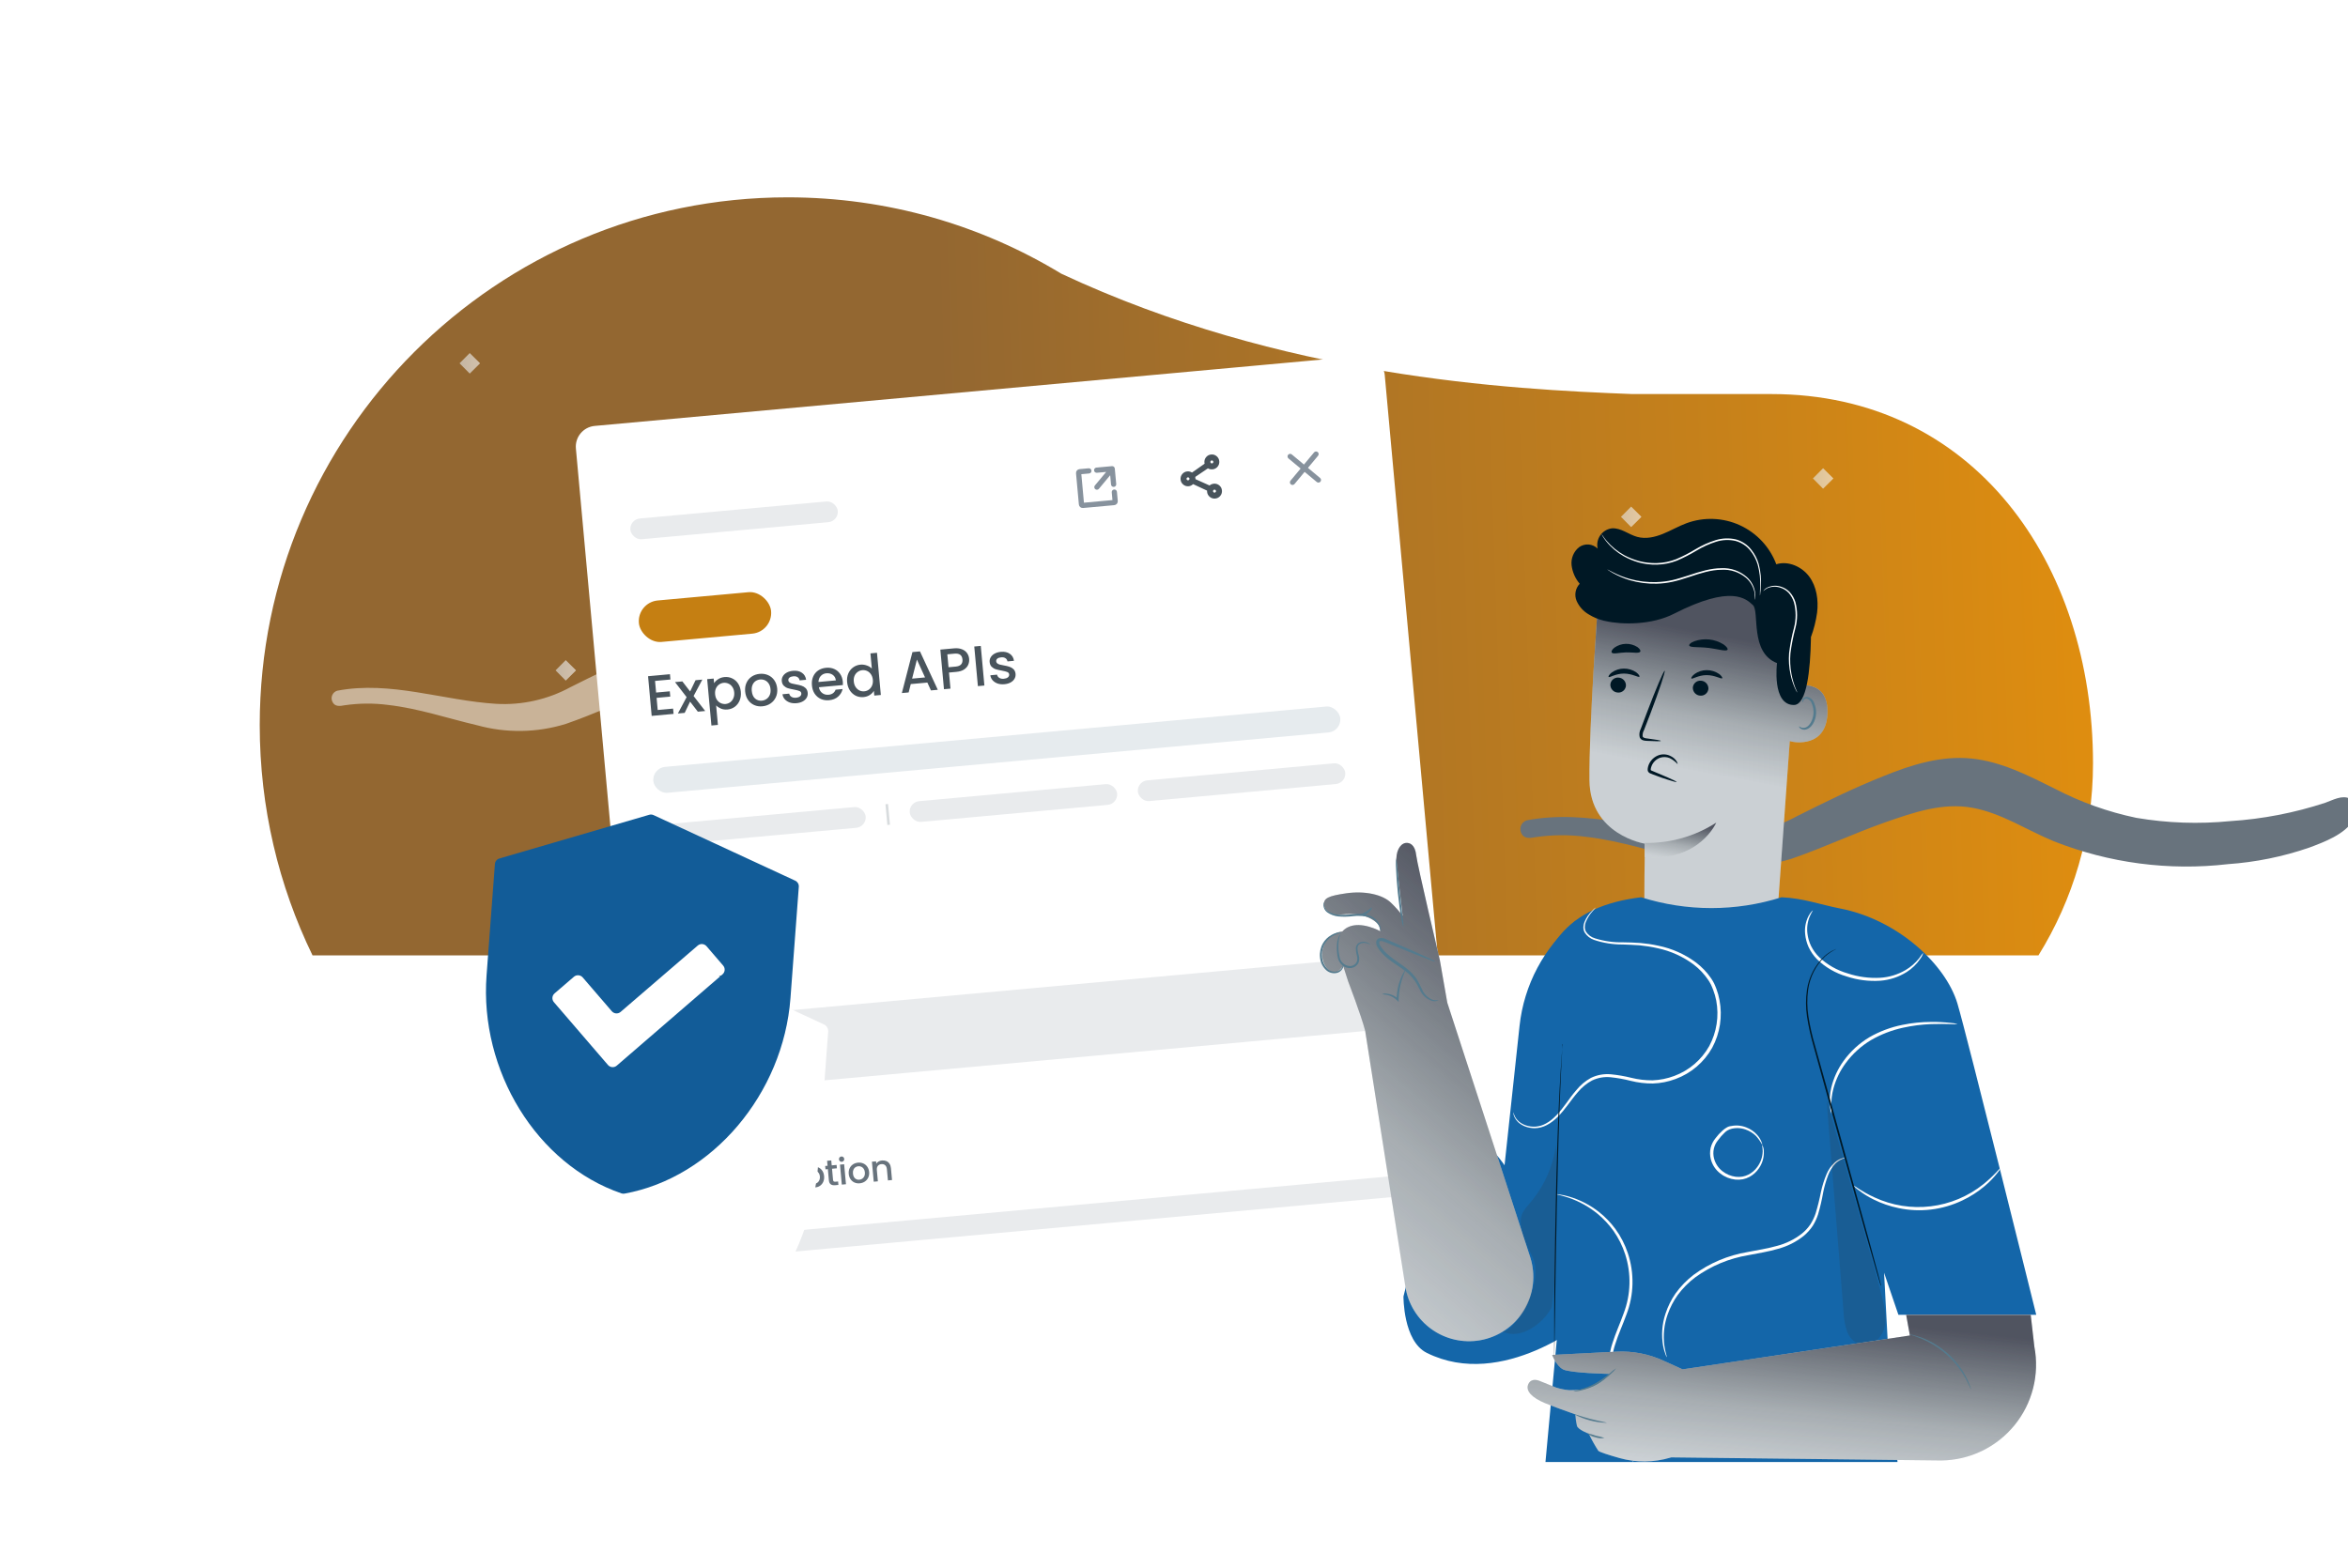 <svg width="226" height="151" viewBox="0 0 226 151" fill="none" xmlns="http://www.w3.org/2000/svg">
<g clip-path="url(#clip0_470_38023)">
<g filter="url(#filter0_n_470_38023)">
<path d="M75.812 19C47.749 19 25 41.75 25 69.812C25 77.762 26.827 85.284 30.081 91.984H196.205C199.533 86.618 201.456 80.287 201.457 73.508C201.457 54.119 189.896 37.94 170.507 37.94H157.112C145.102 37.477 123.433 36.318 102.146 26.348C94.466 21.685 85.453 19 75.812 19Z" fill="url(#paint0_linear_470_38023)"/>
</g>
<g style="mix-blend-mode:hard-light" opacity="0.6">
<rect width="1.386" height="1.386" transform="matrix(-0.707 -0.707 -0.707 0.707 74.833 55.305)" fill="#E6EBEE"/>
<rect width="1.386" height="1.386" transform="matrix(-0.707 -0.707 -0.707 0.707 74.833 55.305)" fill="url(#paint1_linear_470_38023)"/>
</g>
<g style="mix-blend-mode:hard-light" opacity="0.6">
<rect width="1.386" height="1.386" transform="matrix(-0.707 -0.707 -0.707 0.707 176.457 46.066)" fill="#E6EBEE"/>
<rect width="1.386" height="1.386" transform="matrix(-0.707 -0.707 -0.707 0.707 176.457 46.066)" fill="url(#paint2_linear_470_38023)"/>
</g>
<g style="mix-blend-mode:hard-light" opacity="0.6">
<rect width="1.386" height="1.386" transform="matrix(-0.707 -0.707 -0.707 0.707 157.98 49.761)" fill="#E6EBEE"/>
<rect width="1.386" height="1.386" transform="matrix(-0.707 -0.707 -0.707 0.707 157.98 49.761)" fill="url(#paint3_linear_470_38023)"/>
</g>
<g style="mix-blend-mode:hard-light" opacity="0.6">
<rect width="1.386" height="1.386" transform="matrix(-0.707 -0.707 -0.707 0.707 85.918 41.447)" fill="#E6EBEE"/>
<rect width="1.386" height="1.386" transform="matrix(-0.707 -0.707 -0.707 0.707 85.918 41.447)" fill="url(#paint4_linear_470_38023)"/>
</g>
<g style="mix-blend-mode:hard-light" opacity="0.6">
<rect width="1.386" height="1.386" transform="matrix(-0.707 -0.707 -0.707 0.707 55.432 64.543)" fill="#E6EBEE"/>
<rect width="1.386" height="1.386" transform="matrix(-0.707 -0.707 -0.707 0.707 55.432 64.543)" fill="url(#paint5_linear_470_38023)"/>
</g>
<g style="mix-blend-mode:hard-light" opacity="0.6">
<rect width="1.386" height="1.386" transform="matrix(-0.707 -0.707 -0.707 0.707 46.193 34.98)" fill="#E6EBEE"/>
<rect width="1.386" height="1.386" transform="matrix(-0.707 -0.707 -0.707 0.707 46.193 34.98)" fill="url(#paint6_linear_470_38023)"/>
</g>
<g style="mix-blend-mode:overlay" opacity="0.5">
<path fill-rule="evenodd" clip-rule="evenodd" d="M32.455 66.502C32.352 66.534 32.256 66.587 32.175 66.658C32.093 66.73 32.028 66.817 31.984 66.916C31.939 67.015 31.916 67.122 31.916 67.23C31.917 67.338 31.94 67.445 31.985 67.543C32.206 68.067 32.722 67.99 33.181 67.902C34.572 67.7 35.983 67.69 37.377 67.874C40.321 68.214 43.084 69.164 45.931 69.829C48.728 70.602 51.688 70.556 54.46 69.698C57.102 68.79 59.625 67.59 62.275 66.66C64.601 65.852 67.04 64.993 69.548 65.471C71.942 65.92 74.032 67.326 76.267 68.246C80.859 70.064 85.831 70.716 90.737 70.147C93.037 69.987 95.306 69.526 97.486 68.775C98.735 68.309 100.42 67.687 101.17 66.486C101.514 65.93 101.54 65.049 100.882 64.705C100.223 64.361 99.421 64.84 98.831 65.041C96.269 65.884 93.611 66.398 90.92 66.569C88.32 66.826 85.697 66.734 83.121 66.297C80.764 65.805 78.486 64.991 76.351 63.878C74.135 62.775 71.903 61.618 69.408 61.364C66.913 61.109 64.434 61.877 62.101 62.83C59.632 63.808 57.27 64.977 54.911 66.159C52.727 67.35 50.253 67.907 47.769 67.766C42.64 67.453 37.619 65.521 32.455 66.502Z" fill="white"/>
</g>
<g style="mix-blend-mode:overlay">
<path fill-rule="evenodd" clip-rule="evenodd" d="M146.96 78.98C146.84 79.016 146.729 79.078 146.635 79.161C146.541 79.243 146.465 79.345 146.414 79.459C146.362 79.573 146.335 79.697 146.336 79.823C146.336 79.948 146.363 80.072 146.415 80.186C146.671 80.792 147.269 80.703 147.8 80.601C149.41 80.367 151.045 80.356 152.658 80.569C156.068 80.963 159.266 82.063 162.564 82.832C165.802 83.727 169.229 83.674 172.439 82.681C175.499 81.629 178.421 80.24 181.488 79.163C184.182 78.227 187.007 77.232 189.91 77.785C192.683 78.306 195.102 79.934 197.69 80.999C203.008 83.104 208.764 83.86 214.445 83.2C217.109 83.015 219.736 82.481 222.26 81.612C223.706 81.072 225.658 80.352 226.527 78.961C226.924 78.318 226.955 77.297 226.192 76.899C225.43 76.501 224.501 77.055 223.818 77.288C220.852 78.264 217.773 78.859 214.657 79.058C211.647 79.355 208.61 79.249 205.627 78.743C202.898 78.173 200.26 77.23 197.788 75.941C195.221 74.664 192.638 73.325 189.748 73.03C186.859 72.736 183.988 73.625 181.287 74.728C178.428 75.86 175.694 77.214 172.962 78.583C170.433 79.962 167.568 80.607 164.691 80.443C158.753 80.081 152.938 77.844 146.96 78.98Z" fill="#68737D"/>
</g>
<g style="mix-blend-mode:multiply" opacity="0.5">
<path fill-rule="evenodd" clip-rule="evenodd" d="M140.392 111.713C140.506 111.748 140.612 111.806 140.702 111.885C140.791 111.964 140.863 112.061 140.912 112.17C140.961 112.279 140.987 112.397 140.987 112.516C140.986 112.635 140.961 112.753 140.911 112.862C140.667 113.439 140.097 113.355 139.591 113.258C138.057 113.035 136.499 113.024 134.962 113.227C131.713 113.602 128.665 114.65 125.523 115.384C122.437 116.236 119.172 116.186 116.114 115.239C113.198 114.238 110.414 112.914 107.491 111.887C104.924 110.996 102.233 110.048 99.466 110.575C96.824 111.071 94.519 112.622 92.053 113.637C86.986 115.643 81.501 116.363 76.087 115.734C73.55 115.558 71.046 115.049 68.641 114.221C67.263 113.706 65.403 113.02 64.576 111.695C64.197 111.082 64.168 110.109 64.894 109.73C65.621 109.351 66.506 109.879 67.157 110.101C69.983 111.031 72.916 111.598 75.886 111.787C78.754 112.07 81.648 111.969 84.49 111.487C87.09 110.944 89.604 110.046 91.96 108.817C94.406 107.6 96.867 106.324 99.62 106.044C102.374 105.763 105.109 106.61 107.683 107.661C110.407 108.74 113.012 110.03 115.616 111.334C118.025 112.649 120.755 113.263 123.496 113.107C129.155 112.762 134.695 110.631 140.392 111.713Z" fill="#E6EBEE"/>
<path fill-rule="evenodd" clip-rule="evenodd" d="M140.392 111.713C140.506 111.748 140.612 111.806 140.702 111.885C140.791 111.964 140.863 112.061 140.912 112.17C140.961 112.279 140.987 112.397 140.987 112.516C140.986 112.635 140.961 112.753 140.911 112.862C140.667 113.439 140.097 113.355 139.591 113.258C138.057 113.035 136.499 113.024 134.962 113.227C131.713 113.602 128.665 114.65 125.523 115.384C122.437 116.236 119.172 116.186 116.114 115.239C113.198 114.238 110.414 112.914 107.491 111.887C104.924 110.996 102.233 110.048 99.466 110.575C96.824 111.071 94.519 112.622 92.053 113.637C86.986 115.643 81.501 116.363 76.087 115.734C73.55 115.558 71.046 115.049 68.641 114.221C67.263 113.706 65.403 113.02 64.576 111.695C64.197 111.082 64.168 110.109 64.894 109.73C65.621 109.351 66.506 109.879 67.157 110.101C69.983 111.031 72.916 111.598 75.886 111.787C78.754 112.07 81.648 111.969 84.49 111.487C87.09 110.944 89.604 110.046 91.96 108.817C94.406 107.6 96.867 106.324 99.62 106.044C102.374 105.763 105.109 106.61 107.683 107.661C110.407 108.74 113.012 110.03 115.616 111.334C118.025 112.649 120.755 113.263 123.496 113.107C129.155 112.762 134.695 110.631 140.392 111.713Z" fill="url(#paint7_linear_470_38023)" fill-opacity="0.8" style="mix-blend-mode:color-burn"/>
<path fill-rule="evenodd" clip-rule="evenodd" d="M140.392 111.713C140.506 111.748 140.612 111.806 140.702 111.885C140.791 111.964 140.863 112.061 140.912 112.17C140.961 112.279 140.987 112.397 140.987 112.516C140.986 112.635 140.961 112.753 140.911 112.862C140.667 113.439 140.097 113.355 139.591 113.258C138.057 113.035 136.499 113.024 134.962 113.227C131.713 113.602 128.665 114.65 125.523 115.384C122.437 116.236 119.172 116.186 116.114 115.239C113.198 114.238 110.414 112.914 107.491 111.887C104.924 110.996 102.233 110.048 99.466 110.575C96.824 111.071 94.519 112.622 92.053 113.637C86.986 115.643 81.501 116.363 76.087 115.734C73.55 115.558 71.046 115.049 68.641 114.221C67.263 113.706 65.403 113.02 64.576 111.695C64.197 111.082 64.168 110.109 64.894 109.73C65.621 109.351 66.506 109.879 67.157 110.101C69.983 111.031 72.916 111.598 75.886 111.787C78.754 112.07 81.648 111.969 84.49 111.487C87.09 110.944 89.604 110.046 91.96 108.817C94.406 107.6 96.867 106.324 99.62 106.044C102.374 105.763 105.109 106.61 107.683 107.661C110.407 108.74 113.012 110.03 115.616 111.334C118.025 112.649 120.755 113.263 123.496 113.107C129.155 112.762 134.695 110.631 140.392 111.713Z" fill="#2F3941" fill-opacity="0.15" style="mix-blend-mode:multiply"/>
</g>
<g filter="url(#filter1_d_470_38023)">
<g clip-path="url(#clip1_470_38023)">
<rect x="55.249" y="31.19" width="78.174" height="81.932" rx="2.004" transform="rotate(-5.216 55.249 31.19)" fill="white"/>
<rect x="60.584" y="40.012" width="20.045" height="2.004" rx="1.002" transform="rotate(-5.216 60.584 40.012)" fill="#E9EBED"/>
<path fill-rule="evenodd" clip-rule="evenodd" d="M107.462 38.239L107.382 37.366C107.376 37.297 107.315 37.246 107.246 37.253C107.177 37.259 107.126 37.32 107.133 37.389L107.212 38.262L104.218 38.536L103.945 35.541L104.818 35.462C104.887 35.455 104.938 35.394 104.932 35.325C104.925 35.257 104.864 35.206 104.795 35.212L103.922 35.292C103.778 35.305 103.682 35.42 103.695 35.564L103.969 38.558C103.982 38.702 104.097 38.798 104.241 38.785L107.235 38.512C107.379 38.499 107.475 38.383 107.462 38.239ZM105.482 36.822C105.438 36.875 105.445 36.954 105.498 36.998C105.552 37.042 105.631 37.035 105.675 36.982L106.955 35.444L107.064 36.64C107.071 36.709 107.132 36.76 107.201 36.754C107.269 36.747 107.32 36.687 107.314 36.618L107.177 35.121L107.177 35.12C107.177 35.12 107.177 35.12 107.177 35.12C107.176 35.103 107.171 35.087 107.163 35.074C107.156 35.059 107.146 35.046 107.133 35.036C107.12 35.025 107.105 35.017 107.09 35.012C107.074 35.007 107.058 35.005 107.041 35.007L105.544 35.144C105.475 35.15 105.424 35.211 105.431 35.28C105.437 35.349 105.498 35.4 105.567 35.393L106.763 35.284L105.482 36.822Z" fill="#87929D" stroke="#87929D" stroke-width="0.251"/>
<path d="M116.954 37.876C116.79 37.891 116.645 37.846 116.52 37.74C116.395 37.634 116.325 37.501 116.31 37.34C116.308 37.317 116.308 37.289 116.31 37.256C116.312 37.223 116.316 37.192 116.324 37.165L114.802 36.456C114.758 36.52 114.7 36.573 114.628 36.616C114.556 36.659 114.48 36.684 114.402 36.691C114.238 36.706 114.093 36.662 113.968 36.557C113.843 36.453 113.773 36.319 113.758 36.155C113.743 35.991 113.787 35.847 113.892 35.721C113.996 35.596 114.13 35.526 114.294 35.511C114.373 35.504 114.449 35.513 114.524 35.537C114.599 35.562 114.667 35.601 114.728 35.655L116.098 34.692C116.086 34.67 116.076 34.644 116.068 34.613C116.061 34.582 116.056 34.554 116.053 34.528C116.038 34.364 116.083 34.219 116.187 34.094C116.291 33.969 116.426 33.899 116.589 33.884C116.753 33.869 116.898 33.914 117.023 34.018C117.148 34.122 117.218 34.256 117.233 34.42C117.248 34.584 117.204 34.728 117.099 34.854C116.995 34.979 116.861 35.049 116.697 35.064C116.618 35.071 116.541 35.065 116.465 35.045C116.389 35.026 116.324 34.991 116.269 34.939L114.897 35.868C114.905 35.893 114.914 35.924 114.922 35.96C114.93 35.995 114.936 36.025 114.938 36.047C114.94 36.07 114.94 36.095 114.937 36.122C114.935 36.148 114.931 36.177 114.927 36.207L116.447 36.891C116.492 36.841 116.548 36.798 116.614 36.762C116.68 36.726 116.758 36.704 116.846 36.696C117.01 36.681 117.155 36.726 117.28 36.83C117.405 36.934 117.475 37.068 117.49 37.232C117.505 37.396 117.46 37.541 117.356 37.666C117.252 37.791 117.118 37.861 116.954 37.876ZM116.668 34.739C116.743 34.733 116.804 34.701 116.85 34.646C116.896 34.59 116.916 34.525 116.909 34.45C116.902 34.374 116.871 34.313 116.815 34.267C116.76 34.221 116.694 34.202 116.619 34.208C116.544 34.215 116.483 34.246 116.437 34.302C116.391 34.357 116.371 34.423 116.378 34.498C116.385 34.574 116.416 34.634 116.471 34.68C116.527 34.727 116.592 34.746 116.668 34.739ZM114.372 36.367C114.447 36.36 114.508 36.329 114.554 36.273C114.6 36.218 114.62 36.153 114.613 36.077C114.606 36.002 114.575 35.941 114.52 35.895C114.464 35.849 114.399 35.829 114.323 35.836C114.248 35.843 114.187 35.874 114.141 35.929C114.095 35.985 114.075 36.05 114.082 36.126C114.089 36.201 114.12 36.262 114.176 36.308C114.231 36.354 114.297 36.374 114.372 36.367ZM116.924 37.552C117 37.545 117.06 37.514 117.107 37.458C117.153 37.403 117.172 37.337 117.165 37.262C117.159 37.187 117.127 37.126 117.072 37.08C117.017 37.033 116.951 37.014 116.876 37.021C116.8 37.028 116.74 37.059 116.693 37.114C116.647 37.17 116.628 37.235 116.634 37.31C116.641 37.386 116.673 37.447 116.728 37.493C116.783 37.539 116.849 37.559 116.924 37.552Z" fill="#49545C" stroke="#49545C" stroke-width="0.251"/>
<path fill-rule="evenodd" clip-rule="evenodd" d="M124.326 36.537C124.38 36.582 124.459 36.574 124.503 36.521L125.556 35.256L126.822 36.31C126.875 36.354 126.954 36.347 126.998 36.294C127.042 36.24 127.035 36.161 126.982 36.117L125.717 35.063L126.77 33.798C126.814 33.745 126.807 33.666 126.754 33.622C126.701 33.578 126.622 33.585 126.578 33.638L125.524 34.903L124.259 33.85C124.206 33.805 124.127 33.813 124.082 33.866C124.038 33.919 124.045 33.998 124.099 34.042L125.364 35.096L124.31 36.361C124.266 36.414 124.273 36.493 124.326 36.537Z" fill="#87929D" stroke="#87929D" stroke-width="0.251"/>
<mask id="mask0_470_38023" style="mask-type:luminance" maskUnits="userSpaceOnUse" x="123" y="33" width="5" height="4">
<path d="M126.518 33.522C126.609 33.45 126.741 33.448 126.834 33.526L126.87 33.562C126.932 33.64 126.942 33.748 126.895 33.836L126.866 33.879L125.892 35.047L127.062 36.021L127.097 36.057C127.17 36.148 127.171 36.28 127.094 36.373C127.016 36.466 126.886 36.489 126.784 36.434L126.742 36.405L125.572 35.431L124.599 36.601C124.522 36.694 124.391 36.717 124.288 36.662L124.246 36.633C124.14 36.545 124.126 36.388 124.214 36.281L125.187 35.112L124.019 34.139C123.912 34.05 123.898 33.892 123.986 33.786L124.022 33.75C124.113 33.677 124.246 33.676 124.339 33.754L125.508 34.727L126.482 33.558L126.518 33.522Z" fill="white" stroke="white" stroke-width="0.251"/>
</mask>
<g mask="url(#mask0_470_38023)">
</g>
<rect x="61.312" y="47.996" width="12.778" height="4.009" rx="2.004" transform="rotate(-5.216 61.312 47.996)" fill="#C57F12"/>
<path d="M63.049 55.559L63.151 56.679L64.469 56.559L64.515 57.069L63.198 57.19L63.305 58.359L64.787 58.224L64.833 58.734L62.725 58.927L62.377 55.106L64.485 54.913L64.531 55.424L63.049 55.559ZM66.76 57.014L67.877 58.456L67.169 58.521L66.422 57.554L65.901 58.637L65.247 58.696L66.089 57.12L64.971 55.672L65.679 55.607L66.426 56.574L66.948 55.491L67.601 55.432L66.76 57.014ZM68.734 55.777C68.827 55.628 68.961 55.498 69.135 55.386C69.31 55.274 69.512 55.207 69.743 55.186C70.006 55.162 70.252 55.206 70.48 55.318C70.711 55.426 70.9 55.592 71.046 55.815C71.191 56.038 71.278 56.301 71.306 56.605C71.334 56.908 71.296 57.187 71.194 57.44C71.091 57.689 70.936 57.891 70.729 58.047C70.525 58.198 70.291 58.286 70.028 58.31C69.797 58.331 69.588 58.304 69.4 58.229C69.213 58.15 69.055 58.046 68.929 57.917L69.101 59.795L68.475 59.852L68.067 55.389L68.693 55.332L68.734 55.777ZM70.669 56.663C70.65 56.454 70.59 56.279 70.488 56.137C70.39 55.991 70.266 55.886 70.116 55.822C69.97 55.754 69.816 55.728 69.655 55.742C69.498 55.757 69.351 55.811 69.216 55.904C69.084 55.997 68.981 56.125 68.908 56.286C68.838 56.448 68.812 56.633 68.831 56.842C68.85 57.05 68.909 57.229 69.007 57.379C69.109 57.525 69.233 57.631 69.38 57.699C69.53 57.767 69.684 57.793 69.841 57.779C70.002 57.764 70.148 57.71 70.28 57.617C70.415 57.52 70.517 57.389 70.587 57.224C70.661 57.058 70.688 56.871 70.669 56.663ZM73.38 58.004C73.095 58.03 72.831 57.989 72.589 57.882C72.346 57.772 72.148 57.605 71.995 57.383C71.842 57.157 71.751 56.889 71.722 56.578C71.694 56.27 71.737 55.991 71.851 55.741C71.965 55.491 72.133 55.291 72.355 55.142C72.578 54.992 72.834 54.904 73.123 54.878C73.412 54.851 73.679 54.892 73.925 54.998C74.171 55.105 74.373 55.271 74.53 55.497C74.687 55.722 74.779 55.989 74.808 56.296C74.836 56.603 74.791 56.882 74.674 57.133C74.556 57.383 74.383 57.586 74.153 57.739C73.927 57.889 73.669 57.977 73.38 58.004ZM73.331 57.46C73.492 57.446 73.638 57.394 73.77 57.304C73.906 57.214 74.011 57.088 74.085 56.926C74.159 56.765 74.185 56.574 74.165 56.355C74.145 56.135 74.086 55.954 73.988 55.812C73.89 55.666 73.768 55.561 73.622 55.496C73.476 55.432 73.322 55.407 73.161 55.422C73 55.437 72.854 55.489 72.722 55.579C72.593 55.668 72.496 55.793 72.429 55.954C72.363 56.111 72.339 56.3 72.359 56.519C72.389 56.845 72.494 57.09 72.675 57.254C72.86 57.415 73.078 57.483 73.331 57.46ZM76.667 57.704C76.429 57.725 76.211 57.703 76.013 57.636C75.819 57.565 75.66 57.462 75.536 57.325C75.413 57.185 75.339 57.024 75.315 56.842L75.963 56.783C75.986 56.91 76.056 57.012 76.174 57.09C76.295 57.164 76.439 57.193 76.608 57.178C76.784 57.162 76.916 57.116 77.005 57.042C77.097 56.963 77.139 56.871 77.129 56.765C77.119 56.651 77.056 56.572 76.941 56.527C76.83 56.482 76.655 56.437 76.414 56.393C76.182 56.351 75.992 56.308 75.843 56.262C75.695 56.217 75.563 56.138 75.446 56.027C75.332 55.916 75.266 55.761 75.248 55.564C75.234 55.403 75.268 55.252 75.351 55.112C75.434 54.968 75.559 54.849 75.728 54.756C75.9 54.663 76.102 54.606 76.332 54.585C76.676 54.553 76.961 54.616 77.185 54.773C77.413 54.925 77.548 55.151 77.59 55.45L76.965 55.507C76.941 55.372 76.876 55.269 76.77 55.198C76.664 55.126 76.527 55.098 76.359 55.114C76.194 55.129 76.07 55.171 75.988 55.242C75.906 55.312 75.87 55.398 75.879 55.501C75.886 55.581 75.922 55.646 75.985 55.696C76.049 55.745 76.124 55.783 76.212 55.808C76.298 55.83 76.426 55.857 76.595 55.889C76.82 55.928 77.005 55.972 77.15 56.021C77.298 56.067 77.428 56.143 77.542 56.251C77.655 56.359 77.722 56.51 77.743 56.703C77.759 56.875 77.726 57.033 77.643 57.177C77.56 57.322 77.434 57.44 77.266 57.533C77.101 57.625 76.901 57.682 76.667 57.704ZM81.124 55.647C81.135 55.761 81.137 55.864 81.13 55.957L78.819 56.168C78.86 56.408 78.967 56.593 79.141 56.725C79.316 56.857 79.52 56.912 79.754 56.891C80.091 56.86 80.316 56.697 80.429 56.403L81.105 56.341C81.038 56.628 80.893 56.871 80.668 57.073C80.446 57.27 80.157 57.385 79.802 57.417C79.513 57.444 79.248 57.404 79.005 57.297C78.766 57.185 78.57 57.019 78.417 56.797C78.267 56.571 78.178 56.302 78.15 55.991C78.122 55.68 78.159 55.401 78.262 55.156C78.368 54.906 78.529 54.707 78.744 54.558C78.963 54.409 79.221 54.321 79.517 54.294C79.803 54.268 80.063 54.307 80.297 54.411C80.532 54.515 80.722 54.675 80.867 54.89C81.012 55.102 81.097 55.355 81.124 55.647ZM80.453 55.509C80.428 55.279 80.329 55.102 80.155 54.977C79.982 54.853 79.776 54.802 79.538 54.824C79.322 54.843 79.144 54.93 79.002 55.083C78.861 55.232 78.787 55.425 78.779 55.662L80.453 55.509ZM81.537 55.671C81.509 55.367 81.547 55.092 81.65 54.847C81.757 54.601 81.912 54.404 82.116 54.256C82.324 54.104 82.561 54.016 82.828 53.992C83.026 53.974 83.224 54 83.422 54.07C83.624 54.137 83.788 54.236 83.915 54.369L83.781 52.908L84.412 52.851L84.783 56.913L84.152 56.971L84.11 56.515C84.021 56.671 83.89 56.805 83.715 56.916C83.545 57.028 83.342 57.094 83.108 57.116C82.844 57.14 82.597 57.096 82.365 56.984C82.137 56.869 81.948 56.698 81.798 56.471C81.652 56.241 81.565 55.974 81.537 55.671ZM84.014 55.456C83.995 55.247 83.934 55.07 83.832 54.924C83.734 54.778 83.612 54.671 83.465 54.603C83.319 54.536 83.165 54.509 83.004 54.524C82.843 54.538 82.697 54.592 82.565 54.686C82.433 54.775 82.33 54.901 82.256 55.062C82.186 55.22 82.16 55.403 82.179 55.612C82.198 55.821 82.257 56 82.356 56.149C82.458 56.299 82.582 56.409 82.729 56.481C82.879 56.548 83.033 56.575 83.19 56.56C83.351 56.546 83.498 56.492 83.629 56.398C83.761 56.305 83.862 56.178 83.932 56.017C84.005 55.851 84.033 55.664 84.014 55.456ZM89.26 55.718L87.663 55.864L87.459 56.669L86.806 56.728L87.824 52.783L88.549 52.717L90.264 56.413L89.606 56.473L89.26 55.718ZM89.038 55.224L88.256 53.507L87.792 55.338L89.038 55.224ZM93.282 53.436C93.3 53.63 93.271 53.817 93.195 53.998C93.119 54.178 92.986 54.332 92.794 54.46C92.603 54.585 92.35 54.661 92.035 54.69L91.343 54.753L91.485 56.301L90.859 56.358L90.51 52.543L91.828 52.423C92.121 52.396 92.373 52.425 92.583 52.509C92.797 52.589 92.961 52.711 93.076 52.874C93.194 53.036 93.263 53.224 93.282 53.436ZM91.988 54.18C92.226 54.158 92.399 54.089 92.506 53.972C92.613 53.851 92.658 53.692 92.64 53.495C92.602 53.078 92.347 52.89 91.875 52.934L91.183 52.997L91.297 54.243L91.988 54.18ZM94.401 52.188L94.749 56.003L94.124 56.06L93.775 52.245L94.401 52.188ZM96.673 55.877C96.436 55.899 96.218 55.877 96.02 55.81C95.825 55.739 95.666 55.636 95.543 55.499C95.419 55.359 95.346 55.198 95.322 55.016L95.969 54.956C95.992 55.084 96.062 55.186 96.18 55.264C96.301 55.338 96.446 55.367 96.614 55.352C96.79 55.335 96.922 55.29 97.011 55.216C97.104 55.137 97.145 55.045 97.136 54.939C97.125 54.825 97.063 54.746 96.948 54.701C96.837 54.656 96.661 54.611 96.421 54.566C96.188 54.525 95.998 54.481 95.85 54.436C95.702 54.391 95.569 54.312 95.452 54.201C95.338 54.09 95.273 53.935 95.255 53.737C95.24 53.577 95.274 53.426 95.357 53.285C95.44 53.141 95.566 53.023 95.734 52.93C95.907 52.837 96.108 52.779 96.339 52.758C96.683 52.727 96.967 52.79 97.192 52.946C97.42 53.099 97.555 53.325 97.597 53.623L96.971 53.681C96.948 53.546 96.883 53.443 96.777 53.372C96.671 53.3 96.533 53.272 96.365 53.288C96.2 53.303 96.077 53.345 95.995 53.415C95.913 53.486 95.876 53.572 95.885 53.674C95.893 53.755 95.928 53.82 95.992 53.87C96.055 53.919 96.131 53.956 96.218 53.982C96.305 54.003 96.433 54.03 96.602 54.063C96.827 54.101 97.012 54.145 97.156 54.195C97.304 54.24 97.435 54.317 97.548 54.425C97.661 54.533 97.729 54.683 97.75 54.877C97.766 55.049 97.732 55.207 97.649 55.351C97.567 55.495 97.441 55.614 97.272 55.707C97.107 55.799 96.908 55.856 96.673 55.877Z" fill="#49545C"/>
<rect x="62.769" y="63.948" width="66.398" height="2.506" rx="1.253" transform="rotate(-5.216 62.769 63.948)" fill="#E6EBEE"/>
<rect x="63.27" y="69.437" width="20.045" height="2.004" rx="1.002" transform="rotate(-5.216 63.27 69.437)" fill="#E9EBED"/>
<rect x="85.228" y="67.433" width="0.251" height="2.004" transform="rotate(-5.216 85.228 67.433)" fill="#D8DCDE"/>
<rect x="87.473" y="67.228" width="20.045" height="2.004" rx="1.002" transform="rotate(-5.216 87.473 67.228)" fill="#E9EBED"/>
<rect x="109.431" y="65.224" width="20.045" height="2.004" rx="1.002" transform="rotate(-5.216 109.431 65.224)" fill="#E9EBED"/>
<g filter="url(#filter2_d_470_38023)">
<path d="M69.42 78.93C69.569 78.917 69.704 78.934 69.823 78.985C69.945 79.032 70.042 79.098 70.116 79.18L70.09 78.9L70.492 78.864L70.67 80.82C70.686 80.997 70.663 81.158 70.602 81.302C70.54 81.449 70.441 81.568 70.307 81.66C70.174 81.752 70.01 81.806 69.815 81.824C69.554 81.848 69.331 81.807 69.147 81.699C68.964 81.594 68.852 81.437 68.809 81.23L69.204 81.194C69.243 81.291 69.314 81.366 69.418 81.417C69.523 81.471 69.646 81.492 69.783 81.479C69.944 81.464 70.068 81.403 70.157 81.297C70.248 81.19 70.286 81.043 70.269 80.857L70.239 80.535C70.18 80.632 70.095 80.717 69.984 80.791C69.876 80.862 69.748 80.905 69.602 80.918C69.434 80.933 69.276 80.905 69.129 80.834C68.984 80.76 68.863 80.652 68.768 80.508C68.675 80.361 68.619 80.192 68.602 79.998C68.584 79.805 68.608 79.63 68.673 79.474C68.741 79.317 68.841 79.192 68.971 79.098C69.103 79.001 69.252 78.945 69.42 78.93ZM67.052 79.146C67.203 79.133 67.338 79.15 67.455 79.201C67.575 79.249 67.672 79.314 67.748 79.397L67.722 79.117L68.124 79.08L68.299 81.004L67.898 81.041L67.871 80.755C67.812 80.852 67.728 80.936 67.617 81.007C67.506 81.078 67.376 81.121 67.227 81.135C67.061 81.15 66.906 81.121 66.761 81.05C66.616 80.976 66.495 80.868 66.4 80.724C66.307 80.578 66.251 80.408 66.234 80.215C66.216 80.021 66.24 79.846 66.305 79.69C66.373 79.534 66.472 79.408 66.602 79.314C66.734 79.217 66.884 79.162 67.052 79.146ZM65.86 79.107L65.214 79.166L65.406 81.269L65.007 81.305L64.815 79.203L64.166 79.262L64.136 78.937L65.83 78.782L65.86 79.107ZM67.167 79.485C67.065 79.494 66.972 79.529 66.888 79.588C66.804 79.645 66.738 79.725 66.692 79.828C66.647 79.928 66.631 80.044 66.643 80.177C66.655 80.31 66.692 80.424 66.755 80.519C66.82 80.614 66.899 80.684 66.993 80.73C67.088 80.772 67.185 80.789 67.285 80.78C67.388 80.771 67.481 80.737 67.565 80.677C67.649 80.618 67.713 80.537 67.758 80.434C67.805 80.329 67.822 80.21 67.81 80.077C67.797 79.945 67.759 79.832 67.694 79.739C67.632 79.646 67.554 79.579 67.461 79.536C67.368 79.492 67.27 79.476 67.167 79.485ZM69.535 79.269C69.433 79.278 69.339 79.312 69.255 79.372C69.171 79.429 69.106 79.509 69.059 79.611C69.015 79.712 68.998 79.828 69.01 79.961C69.022 80.094 69.06 80.207 69.123 80.303C69.188 80.398 69.266 80.468 69.36 80.513C69.455 80.556 69.553 80.573 69.653 80.564C69.756 80.555 69.849 80.52 69.932 80.461C70.016 80.402 70.081 80.321 70.126 80.218C70.173 80.113 70.19 79.994 70.178 79.861C70.166 79.728 70.127 79.615 70.062 79.523C70 79.43 69.921 79.363 69.828 79.32C69.735 79.276 69.638 79.26 69.535 79.269Z" fill="#003A57"/>
<rect x="64.535" y="83.313" width="69.154" height="7.016" rx="3.508" transform="rotate(-5.216 64.535 83.313)" fill="white"/>
<rect x="64.535" y="83.313" width="69.154" height="7.016" rx="2.004" transform="rotate(-5.216 64.535 83.313)" fill="#E9EBED"/>
</g>
<path d="M67.384 102.853C67.642 102.829 67.873 102.859 68.075 102.941C68.28 103.021 68.443 103.149 68.565 103.326C68.689 103.5 68.762 103.711 68.784 103.958C68.807 104.205 68.773 104.424 68.682 104.615C68.594 104.806 68.457 104.96 68.27 105.075C68.085 105.189 67.864 105.257 67.605 105.281L66.812 105.353L66.591 102.925L67.384 102.853ZM67.576 104.956C67.86 104.93 68.071 104.833 68.208 104.666C68.345 104.498 68.401 104.274 68.376 103.995C68.35 103.713 68.254 103.5 68.088 103.356C67.923 103.211 67.698 103.152 67.413 103.178L67.019 103.214L67.181 104.992L67.576 104.956ZM70.923 103.96C70.929 104.032 70.93 104.098 70.927 104.157L69.456 104.291C69.481 104.444 69.55 104.562 69.661 104.646C69.772 104.729 69.902 104.764 70.051 104.751C70.265 104.731 70.408 104.628 70.48 104.44L70.91 104.401C70.868 104.584 70.775 104.739 70.632 104.867C70.491 104.993 70.307 105.066 70.082 105.086C69.897 105.103 69.728 105.077 69.574 105.009C69.422 104.939 69.297 104.833 69.2 104.691C69.105 104.547 69.048 104.376 69.03 104.178C69.012 103.98 69.036 103.803 69.101 103.647C69.169 103.488 69.271 103.361 69.408 103.267C69.547 103.172 69.711 103.116 69.9 103.099C70.082 103.082 70.247 103.107 70.396 103.173C70.546 103.239 70.667 103.341 70.759 103.478C70.851 103.613 70.906 103.773 70.923 103.96ZM70.496 103.872C70.48 103.725 70.417 103.613 70.306 103.534C70.195 103.454 70.065 103.422 69.913 103.436C69.776 103.448 69.662 103.503 69.573 103.6C69.483 103.696 69.435 103.818 69.43 103.969L70.496 103.872ZM72.07 104.905C71.918 104.919 71.78 104.904 71.654 104.862C71.53 104.817 71.429 104.751 71.35 104.664C71.272 104.575 71.225 104.472 71.21 104.356L71.622 104.319C71.636 104.4 71.681 104.465 71.756 104.514C71.833 104.561 71.925 104.58 72.032 104.57C72.144 104.56 72.228 104.531 72.285 104.484C72.344 104.434 72.37 104.375 72.364 104.307C72.357 104.235 72.318 104.185 72.245 104.156C72.174 104.127 72.062 104.099 71.909 104.071C71.761 104.044 71.64 104.016 71.546 103.987C71.452 103.958 71.367 103.909 71.293 103.838C71.22 103.767 71.178 103.669 71.167 103.543C71.158 103.44 71.18 103.345 71.232 103.255C71.285 103.164 71.365 103.088 71.472 103.029C71.582 102.97 71.71 102.933 71.857 102.92C72.076 102.9 72.257 102.94 72.4 103.039C72.545 103.137 72.631 103.28 72.657 103.47L72.259 103.507C72.244 103.421 72.203 103.356 72.136 103.31C72.068 103.265 71.981 103.247 71.874 103.257C71.769 103.266 71.69 103.293 71.638 103.338C71.586 103.383 71.562 103.438 71.569 103.503C71.573 103.554 71.596 103.595 71.636 103.627C71.677 103.658 71.725 103.682 71.78 103.698C71.835 103.712 71.917 103.729 72.024 103.75C72.167 103.775 72.285 103.803 72.377 103.834C72.471 103.863 72.555 103.912 72.626 103.98C72.698 104.049 72.741 104.145 72.755 104.268C72.765 104.378 72.744 104.478 72.691 104.57C72.638 104.661 72.558 104.737 72.451 104.796C72.346 104.855 72.219 104.891 72.07 104.905ZM72.975 103.818C72.957 103.62 72.981 103.443 73.046 103.287C73.114 103.128 73.215 103.001 73.35 102.907C73.484 102.812 73.644 102.757 73.828 102.74C74.061 102.719 74.258 102.757 74.419 102.855C74.583 102.951 74.701 103.098 74.773 103.298L74.344 103.338C74.3 103.245 74.237 103.176 74.156 103.129C74.074 103.083 73.975 103.065 73.858 103.075C73.695 103.09 73.57 103.16 73.483 103.286C73.398 103.409 73.365 103.574 73.384 103.781C73.403 103.988 73.465 104.146 73.571 104.253C73.68 104.361 73.816 104.407 73.979 104.392C74.209 104.371 74.352 104.256 74.409 104.047L74.838 104.007C74.8 104.208 74.71 104.374 74.567 104.504C74.423 104.632 74.237 104.707 74.009 104.728C73.825 104.744 73.659 104.719 73.509 104.65C73.359 104.579 73.237 104.473 73.142 104.331C73.049 104.187 72.993 104.016 72.975 103.818ZM75.5 102.901C75.549 102.798 75.619 102.715 75.71 102.653C75.803 102.588 75.915 102.549 76.048 102.537L76.086 102.95L75.984 102.959C75.828 102.973 75.713 103.023 75.639 103.11C75.567 103.196 75.54 103.338 75.558 103.533L75.65 104.546L75.252 104.583L75.076 102.658L75.475 102.621L75.5 102.901ZM76.558 102.265C76.486 102.272 76.423 102.253 76.37 102.209C76.316 102.164 76.286 102.106 76.28 102.034C76.273 101.961 76.292 101.899 76.337 101.845C76.381 101.792 76.439 101.762 76.511 101.755C76.581 101.749 76.643 101.768 76.696 101.812C76.75 101.857 76.78 101.915 76.786 101.987C76.793 102.06 76.774 102.122 76.729 102.176C76.685 102.229 76.628 102.259 76.558 102.265ZM76.777 102.503L76.953 104.427L76.554 104.464L76.379 102.539L76.777 102.503ZM77.685 102.705C77.745 102.61 77.83 102.527 77.941 102.456C78.052 102.385 78.181 102.343 78.327 102.329C78.495 102.314 78.651 102.342 78.796 102.413C78.944 102.482 79.064 102.587 79.156 102.729C79.249 102.871 79.304 103.038 79.322 103.232C79.34 103.425 79.316 103.602 79.251 103.763C79.185 103.922 79.087 104.05 78.955 104.149C78.825 104.246 78.677 104.302 78.509 104.317C78.362 104.33 78.229 104.313 78.11 104.265C77.99 104.215 77.89 104.149 77.81 104.067L77.919 105.262L77.52 105.298L77.261 102.458L77.659 102.422L77.685 102.705ZM78.917 103.269C78.905 103.136 78.866 103.024 78.802 102.934C78.739 102.841 78.66 102.774 78.565 102.734C78.472 102.691 78.374 102.674 78.272 102.683C78.171 102.692 78.078 102.727 77.992 102.786C77.908 102.845 77.843 102.927 77.796 103.029C77.751 103.132 77.735 103.25 77.747 103.383C77.759 103.515 77.797 103.629 77.859 103.725C77.924 103.817 78.003 103.885 78.096 103.928C78.192 103.971 78.29 103.988 78.39 103.979C78.492 103.97 78.585 103.935 78.669 103.876C78.755 103.814 78.82 103.731 78.865 103.626C78.912 103.521 78.929 103.402 78.917 103.269ZM80.085 102.528L80.182 103.594C80.189 103.666 80.21 103.717 80.245 103.746C80.283 103.773 80.343 103.783 80.424 103.776L80.668 103.753L80.699 104.085L80.384 104.114C80.205 104.13 80.064 104.101 79.961 104.026C79.858 103.951 79.797 103.819 79.78 103.63L79.683 102.565L79.456 102.586L79.426 102.261L79.653 102.24L79.61 101.761L80.011 101.725L80.055 102.203L80.523 102.161L80.553 102.485L80.085 102.528ZM81.031 101.857C80.959 101.864 80.896 101.845 80.843 101.8C80.789 101.756 80.759 101.698 80.753 101.625C80.746 101.553 80.765 101.49 80.809 101.437C80.854 101.384 80.912 101.354 80.984 101.347C81.054 101.341 81.116 101.36 81.169 101.404C81.223 101.449 81.253 101.507 81.259 101.579C81.266 101.651 81.247 101.714 81.203 101.767C81.158 101.821 81.101 101.851 81.031 101.857ZM81.25 102.094L81.426 104.019L81.027 104.055L80.852 102.131L81.25 102.094ZM82.748 103.93C82.566 103.947 82.398 103.921 82.244 103.853C82.09 103.782 81.964 103.676 81.866 103.535C81.769 103.391 81.711 103.22 81.693 103.022C81.675 102.827 81.702 102.649 81.775 102.49C81.847 102.331 81.954 102.204 82.096 102.109C82.237 102.013 82.4 101.958 82.584 101.941C82.768 101.924 82.938 101.949 83.094 102.017C83.251 102.085 83.379 102.191 83.479 102.335C83.579 102.478 83.638 102.648 83.656 102.843C83.674 103.039 83.645 103.216 83.571 103.376C83.496 103.535 83.386 103.664 83.24 103.762C83.096 103.857 82.932 103.913 82.748 103.93ZM82.716 103.584C82.819 103.575 82.912 103.542 82.996 103.485C83.082 103.427 83.149 103.347 83.196 103.244C83.243 103.142 83.26 103.02 83.247 102.881C83.234 102.741 83.197 102.626 83.135 102.535C83.072 102.442 82.995 102.375 82.902 102.334C82.809 102.294 82.711 102.278 82.608 102.287C82.506 102.297 82.413 102.33 82.329 102.387C82.247 102.443 82.185 102.523 82.143 102.626C82.1 102.726 82.085 102.846 82.098 102.985C82.117 103.193 82.184 103.349 82.299 103.453C82.416 103.555 82.556 103.599 82.716 103.584ZM84.892 101.73C85.043 101.716 85.181 101.735 85.306 101.787C85.433 101.839 85.535 101.924 85.614 102.041C85.693 102.158 85.74 102.304 85.756 102.479L85.86 103.614L85.465 103.65L85.367 102.574C85.351 102.402 85.296 102.274 85.202 102.191C85.107 102.106 84.985 102.07 84.836 102.084C84.687 102.097 84.573 102.155 84.493 102.256C84.415 102.355 84.384 102.49 84.399 102.663L84.498 103.739L84.099 103.775L83.924 101.85L84.322 101.814L84.342 102.034C84.4 101.949 84.477 101.879 84.573 101.826C84.671 101.772 84.778 101.74 84.892 101.73Z" fill="#68737D"/>
<path d="M86.606 115.618C87.158 115.568 87.646 115.974 87.696 116.526C87.746 117.077 87.34 117.564 86.789 117.615L68.823 119.255C68.272 119.305 67.785 118.899 67.734 118.348C67.684 117.797 68.09 117.309 68.641 117.258L86.606 115.618ZM135.148 107.161C135.699 107.111 136.187 107.518 136.237 108.069C136.287 108.62 135.881 109.108 135.33 109.158L68.459 115.262C67.908 115.313 67.421 114.907 67.37 114.356C67.32 113.805 67.726 113.316 68.277 113.266L135.148 107.161ZM134.784 103.169C135.335 103.119 135.823 103.525 135.874 104.076C135.924 104.627 135.517 105.116 134.966 105.166L68.095 111.27C67.543 111.32 67.056 110.914 67.006 110.363C66.955 109.812 67.361 109.324 67.912 109.274L134.784 103.169Z" fill="#E9EBED"/>
</g>
</g>
<path d="M146.26 98.775L144.816 112.193C144.816 112.193 142.005 107.944 140.102 109.838C138.289 111.645 135.087 124.821 135.087 124.821C135.087 124.821 135.045 129.118 137.329 130.254C144.655 133.904 152.82 127.046 152.82 127.046L151.654 88.64C148.616 91.197 146.684 94.828 146.26 98.775Z" fill="#1466A9"/>
<path d="M153.837 57.754C156.835 56.465 160.122 56 163.359 56.407C166.597 56.815 169.667 58.079 172.252 60.07L173.033 60.667L172.647 66.066C173.477 65.887 175.992 65.618 175.894 68.668C175.788 71.94 172.818 71.532 172.269 71.352L170.976 89.447L158.301 88.437C158.223 86.945 158.327 81.23 158.327 81.23C158.308 81.227 153.052 80.4 152.989 75.138C152.927 69.873 153.835 57.784 153.837 57.754Z" fill="#E6EBEE"/>
<path d="M153.837 57.754C156.835 56.465 160.122 56 163.359 56.407C166.597 56.815 169.667 58.079 172.252 60.07L173.033 60.667L172.647 66.066C173.477 65.887 175.992 65.618 175.894 68.668C175.788 71.94 172.818 71.532 172.269 71.352L170.976 89.447L158.301 88.437C158.223 86.945 158.327 81.23 158.327 81.23C158.308 81.227 153.052 80.4 152.989 75.138C152.927 69.873 153.835 57.784 153.837 57.754Z" fill="url(#paint8_linear_470_38023)" fill-opacity="0.8" style="mix-blend-mode:color-burn"/>
<path d="M153.837 57.754C156.835 56.465 160.122 56 163.359 56.407C166.597 56.815 169.667 58.079 172.252 60.07L173.033 60.667L172.647 66.066C173.477 65.887 175.992 65.618 175.894 68.668C175.788 71.94 172.818 71.532 172.269 71.352L170.976 89.447L158.301 88.437C158.223 86.945 158.327 81.23 158.327 81.23C158.308 81.227 153.052 80.4 152.989 75.138C152.927 69.873 153.835 57.784 153.837 57.754Z" fill="#2F3941" fill-opacity="0.15" style="mix-blend-mode:multiply"/>
<path d="M158.318 81.156C160.753 81.202 163.147 80.522 165.194 79.203C165.194 79.203 163.569 82.995 158.306 82.521L158.318 81.156Z" fill="#E6EBEE"/>
<path d="M158.318 81.156C160.753 81.202 163.147 80.522 165.194 79.203C165.194 79.203 163.569 82.995 158.306 82.521L158.318 81.156Z" fill="url(#paint9_linear_470_38023)" fill-opacity="0.8" style="mix-blend-mode:color-burn"/>
<path d="M158.318 81.156C160.753 81.202 163.147 80.522 165.194 79.203C165.194 79.203 163.569 82.995 158.306 82.521L158.318 81.156Z" fill="#2F3941" fill-opacity="0.15" style="mix-blend-mode:multiply"/>
<path d="M173.152 69.921C173.17 69.921 173.215 69.965 173.319 70.019C173.466 70.088 173.634 70.096 173.788 70.043C174.175 69.915 174.515 69.321 174.554 68.671C174.57 68.366 174.519 68.06 174.405 67.777C174.375 67.663 174.318 67.558 174.239 67.471C174.159 67.384 174.06 67.318 173.949 67.279C173.877 67.257 173.8 67.261 173.731 67.29C173.662 67.32 173.606 67.373 173.573 67.44C173.522 67.538 173.54 67.61 173.522 67.616C173.504 67.622 173.448 67.553 173.48 67.404C173.505 67.316 173.557 67.239 173.63 67.183C173.731 67.113 173.856 67.084 173.978 67.103C174.127 67.139 174.265 67.213 174.377 67.317C174.489 67.421 174.573 67.553 174.62 67.699C174.761 68.016 174.824 68.363 174.804 68.71C174.757 69.434 174.363 70.102 173.838 70.237C173.741 70.262 173.638 70.265 173.539 70.246C173.44 70.226 173.346 70.184 173.266 70.123C173.158 70.007 173.141 69.927 173.152 69.921Z" fill="#547B8E"/>
<path d="M154.999 65.919C154.997 66.115 155.073 66.305 155.208 66.447C155.344 66.589 155.53 66.672 155.727 66.679C155.823 66.687 155.919 66.675 156.01 66.645C156.102 66.615 156.186 66.566 156.258 66.503C156.33 66.44 156.389 66.362 156.431 66.276C156.473 66.189 156.497 66.095 156.502 65.999C156.504 65.803 156.429 65.614 156.294 65.472C156.159 65.33 155.973 65.247 155.777 65.239C155.682 65.231 155.585 65.243 155.494 65.274C155.403 65.304 155.318 65.352 155.246 65.416C155.173 65.479 155.114 65.556 155.072 65.642C155.03 65.729 155.005 65.823 154.999 65.919Z" fill="#001825"/>
<path d="M154.835 65.173C154.928 65.272 155.5 64.848 156.309 64.851C157.117 64.854 157.713 65.26 157.799 65.149C157.841 65.105 157.746 64.926 157.501 64.738C157.151 64.496 156.734 64.368 156.309 64.371C155.887 64.37 155.475 64.502 155.134 64.75C154.874 64.953 154.791 65.128 154.835 65.173Z" fill="#001825"/>
<path d="M162.937 66.217C162.935 66.413 163.01 66.602 163.145 66.744C163.28 66.886 163.465 66.969 163.661 66.977C163.757 66.984 163.854 66.973 163.945 66.942C164.036 66.912 164.12 66.864 164.193 66.8C164.265 66.737 164.325 66.66 164.367 66.574C164.409 66.487 164.434 66.393 164.44 66.297C164.44 66.101 164.365 65.912 164.229 65.77C164.094 65.628 163.908 65.545 163.712 65.537C163.616 65.53 163.52 65.542 163.429 65.572C163.338 65.602 163.254 65.651 163.181 65.714C163.109 65.777 163.05 65.854 163.008 65.941C162.966 66.027 162.942 66.121 162.937 66.217Z" fill="#001825"/>
<path d="M162.799 65.322C162.895 65.421 163.464 64.997 164.275 65C165.087 65.003 165.68 65.409 165.766 65.298C165.811 65.257 165.716 65.078 165.468 64.89C165.118 64.648 164.701 64.519 164.275 64.52C163.854 64.52 163.443 64.652 163.101 64.899C162.841 65.105 162.755 65.281 162.799 65.322Z" fill="#001825"/>
<path d="M159.86 71.334C159.86 71.289 159.359 71.202 158.545 71.098C158.336 71.077 158.142 71.035 158.106 70.892C158.09 70.679 158.138 70.466 158.244 70.281C158.442 69.78 158.646 69.254 158.855 68.704C159.708 66.461 160.322 64.615 160.229 64.583C160.137 64.55 159.377 66.342 158.527 68.584C158.324 69.136 158.127 69.664 157.93 70.171C157.798 70.419 157.76 70.707 157.823 70.982C157.853 71.054 157.899 71.119 157.958 71.171C158.017 71.222 158.087 71.26 158.163 71.28C158.278 71.312 158.396 71.329 158.515 71.331C159.347 71.378 159.857 71.381 159.86 71.334Z" fill="#001825"/>
<path d="M162.591 62.15C162.671 62.37 163.486 62.266 164.431 62.379C165.376 62.493 166.151 62.752 166.277 62.555C166.333 62.46 166.199 62.257 165.889 62.039C165.474 61.781 165.006 61.62 164.52 61.568C164.034 61.517 163.543 61.576 163.083 61.741C162.734 61.872 162.558 62.042 162.591 62.15Z" fill="#001825"/>
<path d="M155.134 62.83C155.277 63.011 155.834 62.83 156.505 62.812C157.176 62.794 157.746 62.937 157.877 62.743C157.934 62.651 157.844 62.466 157.597 62.293C157.264 62.083 156.875 61.977 156.482 61.989C156.088 62 155.707 62.129 155.387 62.358C155.149 62.549 155.071 62.737 155.134 62.83Z" fill="#001825"/>
<path d="M151.269 54.427C151.232 54.099 151.278 53.768 151.404 53.463C151.529 53.159 151.73 52.891 151.988 52.685C152.253 52.492 152.579 52.4 152.907 52.424C153.234 52.449 153.543 52.589 153.777 52.82C153.727 52.599 153.724 52.371 153.769 52.15C153.813 51.929 153.903 51.719 154.034 51.535C154.164 51.351 154.332 51.196 154.526 51.081C154.72 50.966 154.936 50.893 155.16 50.867C156.022 50.813 156.756 51.463 157.584 51.69C158.413 51.916 159.266 51.719 160.047 51.406C160.829 51.093 161.556 50.658 162.346 50.369C164.016 49.759 165.859 49.833 167.474 50.574C169.089 51.316 170.347 52.665 170.973 54.328C172.127 53.968 173.436 54.555 174.148 55.521C174.861 56.487 175.043 57.781 174.9 58.98C174.789 59.789 174.589 60.583 174.304 61.348C174.304 61.416 174.304 61.482 174.304 61.55C174.247 64.449 173.919 67.854 172.681 67.875C170.526 67.908 171.041 63.843 171.041 63.843C168.394 62.824 169.381 58.858 168.719 58.255C168.057 57.653 166.673 56.258 161.133 59.087C158.98 60.188 156.12 60.155 154.558 59.8L154.421 59.77H154.388C154.373 59.765 154.358 59.759 154.343 59.752C153.841 59.629 153.361 59.428 152.921 59.156C152.403 58.857 151.993 58.401 151.752 57.853C151.636 57.579 151.602 57.277 151.655 56.984C151.708 56.691 151.846 56.42 152.05 56.204C151.622 55.701 151.35 55.083 151.269 54.427Z" fill="#001825"/>
<path d="M181.346 122.54L181.743 130.027L182.638 140.762H148.755L150.228 124.881L147.342 99.789C147.592 90.921 150.998 87.235 157.963 86.389L157.414 86.457C158.375 86.344 157.414 86.457 157.963 86.389C162.361 87.778 167.081 87.778 171.48 86.389C173.567 86.478 175.299 87.119 177.077 87.462C182.673 88.532 187.28 92.856 188.407 96.622C189.329 99.72 195.993 126.592 195.993 126.592H182.727L181.346 122.54Z" fill="#1466A9"/>
<path d="M161.464 73.561C161.253 73.326 161 73.133 160.718 72.993C160.417 72.866 160.08 72.855 159.771 72.961C159.588 73.03 159.421 73.136 159.282 73.274C159.143 73.412 159.034 73.577 158.964 73.76C158.926 73.854 158.901 73.952 158.887 74.052C158.889 74.153 158.88 74.141 158.942 74.184C159.032 74.228 159.125 74.267 159.219 74.301L159.514 74.425C159.885 74.579 160.218 74.72 160.496 74.841C161.052 75.086 161.389 75.257 161.383 75.289C161.377 75.32 161.003 75.23 160.425 75.038C160.137 74.94 159.789 74.835 159.416 74.684L159.128 74.578C159.019 74.541 158.912 74.498 158.808 74.449C158.729 74.411 158.664 74.349 158.624 74.27C158.592 74.194 158.581 74.11 158.594 74.028C158.606 73.901 158.636 73.776 158.682 73.656C158.769 73.431 158.904 73.229 159.079 73.062C159.254 72.897 159.463 72.771 159.692 72.696C159.88 72.638 160.077 72.618 160.272 72.638C160.468 72.657 160.657 72.716 160.83 72.81C161.06 72.923 161.255 73.098 161.391 73.315C161.465 73.453 161.481 73.552 161.464 73.561Z" fill="#001825"/>
<path d="M147.286 121.044L139.306 96.545L138.585 92.433C138.585 92.433 136.414 83.261 136.315 82.355C136.205 81.305 135.671 81.108 135.29 81.162C134.693 81.269 134.344 82.056 134.413 82.951C134.437 83.249 135.009 88.169 135.009 88.169C134.674 87.736 134.308 87.328 133.915 86.947C133.089 86.106 131.327 85.754 129.582 86.007C127.838 86.261 127.37 86.475 127.436 87.158C127.454 87.287 127.5 87.409 127.572 87.517C127.644 87.625 127.739 87.715 127.85 87.781C128.2 88.017 128.625 88.115 129.043 88.056C131.843 87.701 132.758 89.12 132.758 89.12L132.854 89.657C132.854 89.657 131.017 88.625 129.717 89.284C129.524 89.382 129.352 89.515 129.21 89.678C128.828 89.721 128.463 89.863 128.153 90.09C127.843 90.317 127.597 90.622 127.441 90.973C127.284 91.325 127.223 91.711 127.261 92.093C127.3 92.476 127.438 92.842 127.662 93.155C127.877 93.453 128.259 93.721 128.601 93.611C128.784 93.533 128.943 93.411 129.067 93.256C129.137 93.179 129.213 93.108 129.296 93.044L129.77 94.514C129.77 94.514 131.017 97.761 131.398 99.234L135.275 123.903C135.403 124.716 135.692 125.494 136.124 126.194C136.556 126.894 137.123 127.5 137.793 127.979C138.462 128.457 139.219 128.797 140.021 128.979C140.823 129.162 141.654 129.183 142.464 129.041C143.335 128.887 144.164 128.549 144.894 128.048C145.623 127.548 146.237 126.897 146.694 126.139C147.151 125.381 147.44 124.534 147.542 123.655C147.644 122.776 147.557 121.886 147.286 121.044Z" fill="#E6EBEE"/>
<path d="M147.286 121.044L139.306 96.545L138.585 92.433C138.585 92.433 136.414 83.261 136.315 82.355C136.205 81.305 135.671 81.108 135.29 81.162C134.693 81.269 134.344 82.056 134.413 82.951C134.437 83.249 135.009 88.169 135.009 88.169C134.674 87.736 134.308 87.328 133.915 86.947C133.089 86.106 131.327 85.754 129.582 86.007C127.838 86.261 127.37 86.475 127.436 87.158C127.454 87.287 127.5 87.409 127.572 87.517C127.644 87.625 127.739 87.715 127.85 87.781C128.2 88.017 128.625 88.115 129.043 88.056C131.843 87.701 132.758 89.12 132.758 89.12L132.854 89.657C132.854 89.657 131.017 88.625 129.717 89.284C129.524 89.382 129.352 89.515 129.21 89.678C128.828 89.721 128.463 89.863 128.153 90.09C127.843 90.317 127.597 90.622 127.441 90.973C127.284 91.325 127.223 91.711 127.261 92.093C127.3 92.476 127.438 92.842 127.662 93.155C127.877 93.453 128.259 93.721 128.601 93.611C128.784 93.533 128.943 93.411 129.067 93.256C129.137 93.179 129.213 93.108 129.296 93.044L129.77 94.514C129.77 94.514 131.017 97.761 131.398 99.234L135.275 123.903C135.403 124.716 135.692 125.494 136.124 126.194C136.556 126.894 137.123 127.5 137.793 127.979C138.462 128.457 139.219 128.797 140.021 128.979C140.823 129.162 141.654 129.183 142.464 129.041C143.335 128.887 144.164 128.549 144.894 128.048C145.623 127.548 146.237 126.897 146.694 126.139C147.151 125.381 147.44 124.534 147.542 123.655C147.644 122.776 147.557 121.886 147.286 121.044Z" fill="url(#paint10_linear_470_38023)" fill-opacity="0.8" style="mix-blend-mode:color-burn"/>
<path d="M147.286 121.044L139.306 96.545L138.585 92.433C138.585 92.433 136.414 83.261 136.315 82.355C136.205 81.305 135.671 81.108 135.29 81.162C134.693 81.269 134.344 82.056 134.413 82.951C134.437 83.249 135.009 88.169 135.009 88.169C134.674 87.736 134.308 87.328 133.915 86.947C133.089 86.106 131.327 85.754 129.582 86.007C127.838 86.261 127.37 86.475 127.436 87.158C127.454 87.287 127.5 87.409 127.572 87.517C127.644 87.625 127.739 87.715 127.85 87.781C128.2 88.017 128.625 88.115 129.043 88.056C131.843 87.701 132.758 89.12 132.758 89.12L132.854 89.657C132.854 89.657 131.017 88.625 129.717 89.284C129.524 89.382 129.352 89.515 129.21 89.678C128.828 89.721 128.463 89.863 128.153 90.09C127.843 90.317 127.597 90.622 127.441 90.973C127.284 91.325 127.223 91.711 127.261 92.093C127.3 92.476 127.438 92.842 127.662 93.155C127.877 93.453 128.259 93.721 128.601 93.611C128.784 93.533 128.943 93.411 129.067 93.256C129.137 93.179 129.213 93.108 129.296 93.044L129.77 94.514C129.77 94.514 131.017 97.761 131.398 99.234L135.275 123.903C135.403 124.716 135.692 125.494 136.124 126.194C136.556 126.894 137.123 127.5 137.793 127.979C138.462 128.457 139.219 128.797 140.021 128.979C140.823 129.162 141.654 129.183 142.464 129.041C143.335 128.887 144.164 128.549 144.894 128.048C145.623 127.548 146.237 126.897 146.694 126.139C147.151 125.381 147.44 124.534 147.542 123.655C147.644 122.776 147.557 121.886 147.286 121.044Z" fill="#2F3941" fill-opacity="0.15" style="mix-blend-mode:multiply"/>
<path d="M138.188 92.594C138.031 92.481 137.861 92.388 137.681 92.317C137.347 92.156 136.858 91.935 136.253 91.664L134.124 90.733L133.504 90.468C133.27 90.322 132.988 90.274 132.719 90.334C132.637 90.371 132.568 90.431 132.521 90.508C132.475 90.584 132.452 90.674 132.457 90.763C132.465 90.91 132.507 91.053 132.579 91.181C132.713 91.406 132.871 91.616 133.05 91.807C133.781 92.57 134.663 92.999 135.325 93.545C135.646 93.789 135.927 94.079 136.16 94.407C136.372 94.705 136.518 95.048 136.685 95.34C136.797 95.59 136.961 95.811 137.167 95.991C137.373 96.17 137.616 96.302 137.878 96.378C138.271 96.453 138.474 96.3 138.456 96.294C138.273 96.319 138.087 96.308 137.908 96.265C137.673 96.175 137.46 96.037 137.281 95.861C137.102 95.684 136.962 95.472 136.87 95.239C136.718 94.941 136.572 94.61 136.363 94.267C136.124 93.912 135.832 93.596 135.495 93.331C134.816 92.755 133.939 92.308 133.268 91.598C133.104 91.427 132.96 91.238 132.839 91.034C132.728 90.844 132.719 90.638 132.839 90.605C132.958 90.572 133.184 90.644 133.393 90.733L134.013 90.99L136.169 91.864C136.787 92.105 137.287 92.299 137.633 92.427C137.81 92.508 137.996 92.564 138.188 92.594Z" fill="#547B8E"/>
<path d="M132.919 89.698C132.852 89.365 132.707 89.052 132.495 88.786C132.253 88.516 131.93 88.33 131.574 88.258C131.13 88.172 130.675 88.156 130.226 88.211C129.762 88.267 129.294 88.276 128.828 88.237C128.436 88.2 128.061 88.061 127.739 87.835C127.631 87.753 127.543 87.648 127.481 87.527C127.42 87.406 127.387 87.273 127.384 87.137C127.378 87.04 127.401 86.944 127.45 86.86C127.468 86.86 127.45 86.961 127.45 87.134C127.463 87.254 127.503 87.37 127.566 87.473C127.629 87.576 127.713 87.664 127.814 87.731C128.122 87.925 128.473 88.04 128.837 88.064C129.291 88.092 129.747 88.077 130.199 88.02C130.669 87.965 131.145 87.989 131.607 88.091C131.994 88.18 132.341 88.396 132.591 88.706C132.754 88.913 132.862 89.158 132.907 89.418C132.934 89.509 132.939 89.606 132.919 89.698Z" fill="#547B8E"/>
<path d="M134.392 82.617C134.459 82.938 134.499 83.264 134.511 83.592C134.574 84.263 134.651 85.062 134.738 85.945C134.824 86.827 134.926 87.623 135 88.294C135.058 88.617 135.087 88.944 135.087 89.272C134.976 88.963 134.901 88.642 134.863 88.315C134.759 87.719 134.639 86.887 134.544 85.965C134.449 85.044 134.392 84.206 134.371 83.601C134.341 83.273 134.348 82.943 134.392 82.617Z" fill="#547B8E"/>
<path d="M131.929 90.924C131.827 90.909 131.727 90.882 131.631 90.844C131.508 90.794 131.377 90.773 131.245 90.781C131.114 90.789 130.986 90.825 130.87 90.888C130.8 90.936 130.744 91.001 130.708 91.078C130.671 91.154 130.655 91.239 130.662 91.324C130.672 91.537 130.71 91.749 130.775 91.953C130.86 92.208 130.849 92.487 130.742 92.734C130.67 92.863 130.568 92.972 130.445 93.054C130.322 93.136 130.182 93.188 130.035 93.205C129.891 93.22 129.746 93.205 129.607 93.162C129.469 93.119 129.341 93.049 129.23 92.955C129.025 92.787 128.874 92.563 128.795 92.311C128.695 91.899 128.656 91.475 128.679 91.052C128.684 90.766 128.739 90.484 128.843 90.217C128.876 90.116 128.935 90.025 129.016 89.955C129.016 89.955 128.968 90.056 128.914 90.253C128.844 90.519 128.812 90.793 128.819 91.067C128.815 91.47 128.865 91.871 128.968 92.26C129.035 92.483 129.173 92.678 129.362 92.814C129.55 92.95 129.779 93.021 130.011 93.014C130.127 93 130.237 92.96 130.335 92.896C130.432 92.833 130.513 92.748 130.572 92.647C130.659 92.441 130.668 92.21 130.599 91.997C130.537 91.777 130.504 91.549 130.501 91.321C130.498 91.212 130.525 91.104 130.577 91.008C130.629 90.912 130.706 90.832 130.799 90.775C130.931 90.707 131.078 90.672 131.227 90.672C131.375 90.672 131.522 90.707 131.654 90.775C131.842 90.852 131.947 90.912 131.929 90.924Z" fill="#547B8E"/>
<path d="M129.299 92.797C129.299 92.797 129.347 92.895 129.299 93.077C129.263 93.205 129.197 93.322 129.107 93.421C129.018 93.519 128.907 93.595 128.783 93.644C128.595 93.707 128.393 93.72 128.198 93.682C128.003 93.644 127.822 93.555 127.671 93.426C127.314 93.107 127.093 92.663 127.054 92.185C127.003 91.715 127.1 91.241 127.331 90.829C127.522 90.496 127.799 90.221 128.133 90.033C128.353 89.905 128.595 89.819 128.846 89.779C128.937 89.757 129.032 89.757 129.123 89.779C128.802 89.861 128.492 89.986 128.205 90.152C127.871 90.363 127.604 90.664 127.434 91.021C127.265 91.378 127.2 91.775 127.248 92.168C127.282 92.596 127.474 92.997 127.787 93.292C127.914 93.406 128.067 93.486 128.233 93.525C128.399 93.564 128.572 93.561 128.736 93.515C128.846 93.478 128.946 93.418 129.031 93.339C129.116 93.26 129.183 93.163 129.228 93.056C129.29 92.898 129.281 92.797 129.299 92.797Z" fill="#547B8E"/>
<path d="M133.036 95.716C133.183 95.653 133.347 95.637 133.504 95.671C133.913 95.714 134.297 95.894 134.592 96.181L134.434 96.247C134.431 96.023 134.444 95.8 134.473 95.579C134.619 94.285 135.227 93.387 135.263 93.42C135.299 93.453 134.807 94.356 134.667 95.603C134.641 95.816 134.626 96.031 134.622 96.247V96.47L134.467 96.312C134.2 96.046 133.861 95.864 133.492 95.787C133.208 95.737 133.036 95.737 133.036 95.716Z" fill="#547B8E"/>
<path d="M132.042 87.367C132.09 87.385 131.938 87.757 131.527 87.987C131.115 88.216 130.721 88.163 130.73 88.112C130.739 88.061 131.076 88.023 131.431 87.814C131.786 87.605 131.992 87.337 132.042 87.367Z" fill="#547B8E"/>
<path d="M153.607 87.364C153.607 87.364 153.497 87.483 153.309 87.712C153.011 88.036 152.777 88.412 152.617 88.822C152.57 88.961 152.544 89.107 152.54 89.254C152.54 89.411 152.579 89.566 152.653 89.704C152.856 90.01 153.16 90.236 153.512 90.342C154.394 90.619 155.316 90.749 156.24 90.727C156.753 90.727 157.308 90.757 157.874 90.79L158.742 90.891C159.04 90.924 159.338 91.004 159.636 91.058C160.931 91.322 162.152 91.866 163.215 92.65C163.794 93.082 164.297 93.607 164.705 94.204C164.808 94.36 164.903 94.521 164.989 94.687C165.075 94.863 165.135 95.033 165.206 95.206C165.339 95.558 165.439 95.923 165.505 96.294C165.805 97.857 165.557 99.475 164.804 100.877C164.026 102.268 162.775 103.335 161.279 103.886C160.576 104.15 159.835 104.297 159.085 104.321C158.369 104.325 157.656 104.239 156.962 104.065C156.321 103.9 155.669 103.783 155.012 103.716C154.404 103.657 153.791 103.765 153.24 104.029C152.734 104.301 152.284 104.666 151.913 105.105C151.541 105.523 151.225 105.961 150.912 106.376C150.294 107.207 149.638 107.941 148.875 108.326C148.525 108.513 148.136 108.615 147.739 108.624C147.407 108.628 147.078 108.567 146.77 108.445C146.524 108.347 146.299 108.205 146.105 108.025C145.966 107.889 145.853 107.73 145.771 107.553C145.701 107.41 145.666 107.253 145.667 107.094C145.687 107.094 145.693 107.258 145.828 107.527C145.916 107.688 146.031 107.833 146.168 107.956C146.358 108.119 146.576 108.246 146.812 108.332C147.134 108.451 147.478 108.498 147.82 108.471C148.163 108.444 148.495 108.342 148.795 108.174C149.51 107.795 150.133 107.082 150.736 106.247C151.034 105.83 151.356 105.383 151.735 104.947C152.117 104.476 152.587 104.082 153.118 103.787C153.709 103.497 154.368 103.374 155.024 103.43C155.696 103.495 156.363 103.609 157.018 103.772C157.689 103.938 158.379 104.02 159.07 104.014C159.784 103.985 160.488 103.842 161.157 103.591C162.583 103.061 163.774 102.042 164.518 100.716C165.236 99.377 165.474 97.832 165.192 96.339C165.123 95.984 165.023 95.636 164.893 95.298C164.822 95.131 164.762 94.958 164.688 94.809C164.609 94.653 164.522 94.501 164.425 94.356C164.04 93.786 163.565 93.282 163.018 92.865C161.989 92.098 160.807 91.563 159.553 91.296C159.255 91.24 158.957 91.159 158.679 91.127L157.826 91.016C157.266 90.978 156.729 90.954 156.207 90.936C155.261 90.944 154.319 90.794 153.422 90.491C153.049 90.362 152.731 90.108 152.522 89.773C152.44 89.612 152.4 89.432 152.405 89.251C152.414 89.091 152.447 88.933 152.504 88.783C152.678 88.364 152.937 87.985 153.264 87.671C153.364 87.553 153.479 87.449 153.607 87.364Z" fill="white"/>
<path d="M176.289 107.247C176.207 107.032 176.159 106.805 176.146 106.576C176.08 105.95 176.121 105.318 176.268 104.706C176.487 103.795 176.881 102.935 177.428 102.175C178.094 101.241 178.946 100.456 179.93 99.867C180.92 99.299 181.995 98.896 183.115 98.674C184.022 98.487 184.946 98.392 185.873 98.391C186.494 98.384 187.116 98.415 187.733 98.483C187.961 98.492 188.187 98.532 188.404 98.602C188.404 98.656 187.435 98.549 185.876 98.602C184.967 98.636 184.062 98.752 183.174 98.948C182.09 99.184 181.049 99.586 180.088 100.141C179.139 100.709 178.313 101.46 177.658 102.351C177.12 103.076 176.722 103.895 176.483 104.766C176.322 105.354 176.249 105.963 176.265 106.573C176.29 106.797 176.298 107.022 176.289 107.247Z" fill="white"/>
<path d="M192.582 112.435C192.491 112.626 192.373 112.803 192.23 112.96C191.875 113.409 191.476 113.822 191.037 114.191C190.384 114.744 189.662 115.21 188.888 115.575C186.978 116.493 184.818 116.754 182.745 116.317C181.906 116.146 181.093 115.866 180.327 115.482C179.811 115.229 179.323 114.924 178.869 114.573C178.693 114.455 178.536 114.312 178.403 114.146C178.439 114.099 179.119 114.692 180.422 115.285C182.113 116.07 183.989 116.368 185.84 116.144C187.69 115.921 189.442 115.186 190.897 114.021C192.015 113.13 192.534 112.39 192.582 112.435Z" fill="white"/>
<path d="M177.605 111.475C177.519 111.522 177.428 111.56 177.333 111.588C177.078 111.692 176.845 111.846 176.65 112.041C176.351 112.359 176.118 112.733 175.965 113.142C175.757 113.687 175.595 114.248 175.482 114.82C175.359 115.524 175.198 116.221 174.998 116.908C174.873 117.298 174.7 117.672 174.483 118.02C174.242 118.385 173.949 118.713 173.612 118.992C172.885 119.571 172.046 119.994 171.149 120.235C170.231 120.51 169.258 120.659 168.28 120.85C166.44 121.153 164.696 121.879 163.185 122.973C162.538 123.457 161.965 124.034 161.485 124.684C161.076 125.258 160.75 125.886 160.516 126.551C160.171 127.517 160.063 128.552 160.2 129.568C160.307 130.287 160.471 130.663 160.438 130.675C160.386 130.591 160.343 130.501 160.313 130.406C160.267 130.296 160.228 130.182 160.197 130.066C160.149 129.91 160.11 129.75 160.08 129.589C159.894 128.551 159.972 127.482 160.307 126.482C160.534 125.79 160.859 125.134 161.273 124.535C161.761 123.857 162.346 123.254 163.009 122.746C164.548 121.611 166.334 120.857 168.221 120.545C169.208 120.352 170.171 120.206 171.062 119.949C171.923 119.723 172.728 119.324 173.43 118.777C173.747 118.522 174.025 118.22 174.253 117.883C174.462 117.556 174.63 117.206 174.754 116.839C174.961 116.16 175.132 115.47 175.267 114.773C175.393 114.189 175.572 113.618 175.801 113.067C175.975 112.645 176.236 112.264 176.567 111.949C176.778 111.751 177.032 111.605 177.309 111.522C177.404 111.49 177.504 111.474 177.605 111.475Z" fill="white"/>
<path d="M169.616 110.231C169.719 110.418 169.773 110.629 169.771 110.843C169.801 111.43 169.633 112.011 169.294 112.491C169.066 112.831 168.759 113.11 168.4 113.306C168.197 113.416 167.979 113.496 167.753 113.541C167.513 113.585 167.268 113.596 167.025 113.571C166.504 113.514 166.008 113.314 165.594 112.992C165.138 112.649 164.813 112.161 164.669 111.609C164.578 111.249 164.573 110.873 164.654 110.512C164.742 110.168 164.905 109.848 165.132 109.575C165.325 109.316 165.544 109.078 165.785 108.863C165.901 108.756 166.028 108.661 166.163 108.579C166.303 108.486 166.464 108.43 166.631 108.415L166.67 108.681L166.524 108.716L166.449 108.46C166.992 108.306 167.57 108.338 168.092 108.55C168.491 108.702 168.847 108.949 169.13 109.268C169.312 109.469 169.455 109.702 169.554 109.954C169.616 110.13 169.631 110.228 169.619 110.231C169.457 109.922 169.257 109.634 169.023 109.375C168.74 109.097 168.399 108.885 168.024 108.755C167.544 108.581 167.021 108.567 166.533 108.716L166.458 108.46L166.605 108.418L166.646 108.687C166.391 108.748 166.158 108.883 165.978 109.074C165.759 109.283 165.559 109.511 165.382 109.757C165.175 110 165.03 110.29 164.961 110.602C164.891 110.914 164.899 111.238 164.982 111.546C165.111 112.03 165.395 112.459 165.79 112.766C166.16 113.055 166.601 113.239 167.067 113.3C167.282 113.325 167.5 113.32 167.714 113.285C167.915 113.248 168.11 113.182 168.292 113.091C168.624 112.921 168.911 112.676 169.13 112.375C169.462 111.937 169.648 111.407 169.664 110.857C169.655 110.455 169.586 110.24 169.616 110.231Z" fill="white"/>
<path d="M150.375 100.508C150.38 100.534 150.38 100.562 150.375 100.588C150.375 100.648 150.375 100.725 150.375 100.821C150.375 101.038 150.348 101.34 150.33 101.715C150.282 102.497 150.238 103.627 150.175 105.022C150.059 107.816 149.942 111.675 149.853 115.942C149.764 120.209 149.707 124.07 149.665 126.864C149.644 128.253 149.626 129.381 149.614 130.177C149.614 130.555 149.6 130.857 149.597 131.071C149.597 131.167 149.597 131.244 149.597 131.307C149.6 131.334 149.6 131.361 149.597 131.387C149.592 131.361 149.592 131.333 149.597 131.307C149.597 131.244 149.597 131.167 149.597 131.071C149.597 130.854 149.597 130.552 149.597 130.177V126.867C149.597 124.07 149.647 120.209 149.74 115.939C149.832 111.669 149.96 107.813 150.106 105.019C150.184 103.624 150.247 102.494 150.312 101.715C150.342 101.334 150.366 101.032 150.384 100.821C150.384 100.725 150.402 100.648 150.408 100.585C150.393 100.561 150.382 100.535 150.375 100.508Z" fill="#001825"/>
<g opacity="0.2">
<path d="M144.676 128.218C146.34 129.014 148.514 127.484 149.364 125.85C149.364 125.85 149.808 122.242 149.748 120.399C149.632 116.988 149.883 113.61 149.766 110.199C149.505 112.241 148.66 114.165 147.333 115.739C146.966 116.171 146.555 116.601 146.418 117.149C146.173 118.133 146.925 119.901 147.408 120.793C148.899 123.518 145.648 128.247 144.784 128.149" fill="#2F3941"/>
</g>
<g opacity="0.2">
<path d="M175.815 105.958C176.358 112.757 176.903 119.557 177.449 126.357C177.465 127.002 177.586 127.639 177.807 128.245C177.92 128.547 178.104 128.818 178.342 129.036C178.58 129.254 178.867 129.412 179.179 129.497C180.145 129.694 181.084 128.862 181.355 127.914C181.627 126.965 181.412 125.955 181.174 124.997C180.768 123.366 180.312 121.75 179.853 120.134C178.523 115.443 177.192 110.752 175.86 106.063" fill="#2F3941"/>
</g>
<path d="M157.125 140.783C157.331 140.447 157.485 140.082 157.581 139.701C157.748 138.964 157.644 137.825 157.072 136.594C156.791 135.976 156.395 135.335 155.995 134.631C155.538 133.884 155.198 133.072 154.987 132.222C154.809 131.258 154.881 130.264 155.196 129.336C155.494 128.376 155.927 127.442 156.275 126.464C156.975 124.636 157.028 122.623 156.425 120.76C156.165 119.954 155.784 119.192 155.294 118.5C154.863 117.899 154.357 117.355 153.789 116.881C152.957 116.196 152.008 115.666 150.989 115.318C150.264 115.077 149.841 115.02 149.847 114.984C149.947 114.978 150.047 114.988 150.145 115.011C150.439 115.054 150.729 115.119 151.013 115.205C152.067 115.51 153.052 116.016 153.914 116.696C154.509 117.17 155.039 117.721 155.491 118.333C156.005 119.042 156.407 119.825 156.684 120.656C157.323 122.578 157.277 124.662 156.553 126.554C156.195 127.55 155.76 128.477 155.473 129.41C155.168 130.289 155.092 131.231 155.253 132.148C155.449 132.973 155.771 133.764 156.207 134.491C156.591 135.198 156.982 135.848 157.259 136.489C157.82 137.768 157.898 138.958 157.683 139.715C157.603 140.005 157.48 140.281 157.316 140.533C157.206 140.711 157.134 140.789 157.125 140.783Z" fill="white"/>
<path d="M185.119 91.729C185.061 91.946 184.96 92.149 184.821 92.326C184.482 92.83 184.041 93.259 183.527 93.584C182.76 94.067 181.887 94.356 180.983 94.425C179.884 94.499 178.781 94.358 177.736 94.01C176.671 93.701 175.697 93.135 174.9 92.364C174.558 92.018 174.278 91.614 174.074 91.171C173.901 90.784 173.793 90.371 173.752 89.949C173.684 89.338 173.8 88.72 174.086 88.175C174.13 88.091 174.18 88.01 174.235 87.933C174.273 87.874 174.317 87.819 174.366 87.769C174.441 87.689 174.486 87.647 174.495 87.656C174.504 87.665 174.36 87.853 174.196 88.228C173.97 88.763 173.893 89.35 173.976 89.925C174.026 90.32 174.139 90.704 174.31 91.064C174.513 91.473 174.783 91.845 175.109 92.165C175.88 92.89 176.814 93.421 177.831 93.715C178.84 94.052 179.903 94.197 180.965 94.141C181.828 94.091 182.667 93.836 183.413 93.399C183.916 93.102 184.361 92.716 184.725 92.26C184.847 92.076 184.979 91.899 185.119 91.729Z" fill="white"/>
<path d="M181.037 123.805C181.037 123.805 181.022 123.778 181.004 123.721C180.986 123.664 180.959 123.575 180.926 123.471C180.861 123.241 180.765 122.919 180.643 122.507L179.629 118.95C178.782 115.935 177.619 111.794 176.349 107.202C175.711 104.906 175.106 102.729 174.56 100.728C174.285 99.787 174.072 98.829 173.925 97.86C173.8 97.01 173.8 96.148 173.925 95.298C174.103 94.057 174.698 92.912 175.613 92.054C175.867 91.832 176.149 91.642 176.451 91.491L176.692 91.389C176.718 91.375 176.746 91.365 176.776 91.359C176.367 91.551 175.989 91.8 175.651 92.099C174.767 92.96 174.198 94.093 174.035 95.316C173.921 96.155 173.93 97.006 174.062 97.842C174.213 98.804 174.429 99.756 174.706 100.689C175.261 102.681 175.872 104.864 176.513 107.16C177.78 111.749 178.928 115.903 179.76 118.92C180.169 120.411 180.497 121.637 180.729 122.498C180.837 122.913 180.923 123.241 180.983 123.474C181.01 123.578 181.031 123.661 181.046 123.727C181.046 123.753 181.043 123.779 181.037 123.805Z" fill="#001825"/>
<path d="M168.892 57.772C168.916 57.56 168.916 57.346 168.892 57.134C168.801 56.556 168.51 56.028 168.069 55.643C167.405 55.082 166.55 54.801 165.683 54.859C164.708 54.859 163.671 55.187 162.597 55.548C162.06 55.724 161.527 55.894 161.002 56.01C160.495 56.122 159.979 56.185 159.46 56.198C158.581 56.221 157.704 56.106 156.86 55.858C156.295 55.687 155.75 55.455 155.235 55.166C155.094 55.09 154.958 55.007 154.826 54.916C154.778 54.887 154.733 54.853 154.692 54.814C154.692 54.814 154.895 54.927 155.265 55.112C155.785 55.378 156.33 55.591 156.893 55.747C157.726 55.977 158.59 56.078 159.454 56.046C159.964 56.029 160.471 55.965 160.969 55.855C161.485 55.739 162.01 55.557 162.549 55.393C163.62 55.032 164.678 54.707 165.68 54.707C166.577 54.658 167.456 54.962 168.131 55.554C168.581 55.956 168.869 56.508 168.942 57.107C168.978 57.33 168.96 57.557 168.892 57.772Z" fill="white"/>
<path d="M172.995 66.685C172.995 66.685 172.965 66.649 172.923 66.575C172.881 66.5 172.828 66.387 172.759 66.238C172.576 65.817 172.436 65.378 172.342 64.929C172.198 64.259 172.152 63.572 172.204 62.889C172.304 62.062 172.462 61.243 172.676 60.438C172.883 59.644 172.883 58.81 172.676 58.017C172.576 57.677 172.404 57.362 172.172 57.095C171.964 56.87 171.704 56.7 171.414 56.6C170.992 56.44 170.524 56.452 170.111 56.633C169.967 56.713 169.832 56.808 169.709 56.916C169.803 56.774 169.932 56.657 170.084 56.58C170.295 56.475 170.524 56.414 170.759 56.399C170.993 56.385 171.228 56.418 171.45 56.496C171.761 56.596 172.042 56.773 172.267 57.009C172.516 57.287 172.702 57.615 172.813 57.972C173.029 58.791 173.029 59.652 172.813 60.471C172.6 61.27 172.44 62.081 172.333 62.901C172.276 63.57 172.31 64.244 172.434 64.905C172.518 65.351 172.641 65.789 172.801 66.214C172.929 66.515 173.007 66.679 172.995 66.685Z" fill="white"/>
<path d="M169.398 57.346C169.392 57.276 169.392 57.205 169.398 57.134C169.398 56.982 169.398 56.782 169.422 56.538C169.455 55.799 169.373 55.059 169.178 54.346C169.031 53.861 168.792 53.41 168.474 53.016C168.114 52.563 167.619 52.236 167.061 52.083C166.436 51.938 165.784 51.965 165.173 52.16C164.512 52.369 163.878 52.656 163.286 53.016C162.684 53.379 162.059 53.7 161.413 53.976C160.797 54.217 160.145 54.348 159.484 54.364C158.888 54.379 158.293 54.307 157.719 54.149C157.221 54.005 156.741 53.805 156.287 53.553C155.634 53.184 155.058 52.692 154.591 52.104C154.462 51.946 154.347 51.779 154.245 51.603C154.205 51.545 154.171 51.483 154.143 51.418C154.192 51.469 154.235 51.525 154.272 51.585C154.382 51.753 154.503 51.914 154.635 52.065C155.114 52.628 155.691 53.099 156.338 53.455C156.787 53.694 157.261 53.883 157.751 54.018C158.316 54.166 158.898 54.233 159.481 54.215C160.124 54.196 160.758 54.066 161.357 53.83C161.995 53.553 162.613 53.234 163.208 52.873C163.813 52.509 164.458 52.219 165.131 52.008C165.768 51.808 166.447 51.784 167.096 51.937C167.682 52.101 168.2 52.449 168.572 52.93C168.899 53.338 169.14 53.807 169.282 54.31C169.474 55.034 169.541 55.785 169.482 56.532C169.467 56.797 169.446 57 169.428 57.128C169.428 57.202 169.418 57.275 169.398 57.346Z" fill="white"/>
<path d="M195.809 129.649C196.064 130.976 196.025 132.343 195.694 133.653C195.363 134.963 194.748 136.185 193.893 137.231C193.037 138.277 191.962 139.123 190.744 139.708C189.526 140.293 188.193 140.603 186.842 140.616L160.853 140.318L160.766 140.345C159.174 140.819 157.481 140.833 155.882 140.384C154.892 140.103 153.958 139.814 153.839 139.68C153.498 139.154 153.193 138.606 152.927 138.04C152.919 138.037 151.898 137.659 151.785 137.279C151.701 136.917 151.65 136.548 151.633 136.177C151.633 136.177 149.014 135.27 148.311 134.915C147.047 134.28 146.913 133.699 147.095 133.278C147.297 132.804 147.786 132.771 148.248 132.979L149.778 133.596C150.199 133.73 150.633 133.816 151.072 133.85L151.669 133.836C152.834 133.806 153.941 133.321 154.752 132.485L154.951 132.282C154.912 132.281 151.097 132.202 150.44 131.841C149.781 131.477 149.399 130.454 149.399 130.454L155.599 130.138C157.171 130.061 158.739 130.369 160.167 131.033C160.778 131.316 161.423 131.609 161.955 131.842L183.83 128.582L183.473 126.596L195.46 126.596L195.809 129.649Z" fill="#E6EBEE"/>
<path d="M195.809 129.649C196.064 130.976 196.025 132.343 195.694 133.653C195.363 134.963 194.748 136.185 193.893 137.231C193.037 138.277 191.962 139.123 190.744 139.708C189.526 140.293 188.193 140.603 186.842 140.616L160.853 140.318L160.766 140.345C159.174 140.819 157.481 140.833 155.882 140.384C154.892 140.103 153.958 139.814 153.839 139.68C153.498 139.154 153.193 138.606 152.927 138.04C152.919 138.037 151.898 137.659 151.785 137.279C151.701 136.917 151.65 136.548 151.633 136.177C151.633 136.177 149.014 135.27 148.311 134.915C147.047 134.28 146.913 133.699 147.095 133.278C147.297 132.804 147.786 132.771 148.248 132.979L149.778 133.596C150.199 133.73 150.633 133.816 151.072 133.85L151.669 133.836C152.834 133.806 153.941 133.321 154.752 132.485L154.951 132.282C154.912 132.281 151.097 132.202 150.44 131.841C149.781 131.477 149.399 130.454 149.399 130.454L155.599 130.138C157.171 130.061 158.739 130.369 160.167 131.033C160.778 131.316 161.423 131.609 161.955 131.842L183.83 128.582L183.473 126.596L195.46 126.596L195.809 129.649Z" fill="url(#paint11_linear_470_38023)" fill-opacity="0.8" style="mix-blend-mode:color-burn"/>
<path d="M195.809 129.649C196.064 130.976 196.025 132.343 195.694 133.653C195.363 134.963 194.748 136.185 193.893 137.231C193.037 138.277 191.962 139.123 190.744 139.708C189.526 140.293 188.193 140.603 186.842 140.616L160.853 140.318L160.766 140.345C159.174 140.819 157.481 140.833 155.882 140.384C154.892 140.103 153.958 139.814 153.839 139.68C153.498 139.154 153.193 138.606 152.927 138.04C152.919 138.037 151.898 137.659 151.785 137.279C151.701 136.917 151.65 136.548 151.633 136.177C151.633 136.177 149.014 135.27 148.311 134.915C147.047 134.28 146.913 133.699 147.095 133.278C147.297 132.804 147.786 132.771 148.248 132.979L149.778 133.596C150.199 133.73 150.633 133.816 151.072 133.85L151.669 133.836C152.834 133.806 153.941 133.321 154.752 132.485L154.951 132.282C154.912 132.281 151.097 132.202 150.44 131.841C149.781 131.477 149.399 130.454 149.399 130.454L155.599 130.138C157.171 130.061 158.739 130.369 160.167 131.033C160.778 131.316 161.423 131.609 161.955 131.842L183.83 128.582L183.473 126.596L195.46 126.596L195.809 129.649Z" fill="#2F3941" fill-opacity="0.15" style="mix-blend-mode:multiply"/>
<path d="M154.651 136.99C153.558 136.962 152.488 136.68 151.523 136.167C151.54 136.125 152.217 136.388 153.079 136.611C153.941 136.835 154.656 136.945 154.651 136.99Z" fill="#547B8E"/>
<path d="M154.433 138.442C154.142 138.505 153.84 138.483 153.562 138.38C153.269 138.327 152.997 138.192 152.778 137.992C153.058 138.051 153.334 138.131 153.604 138.23C153.885 138.281 154.162 138.352 154.433 138.442Z" fill="#547B8E"/>
<path d="M189.714 133.782C189.684 133.782 189.538 133.349 189.18 132.696C188.97 132.314 188.731 131.95 188.464 131.605C188.138 131.184 187.776 130.792 187.382 130.433C186.982 130.08 186.553 129.762 186.1 129.482C185.729 129.254 185.341 129.055 184.94 128.886C184.251 128.602 183.795 128.501 183.804 128.471C183.914 128.48 184.023 128.502 184.129 128.537C184.254 128.561 184.378 128.594 184.499 128.635C184.642 128.68 184.797 128.725 184.982 128.796C185.395 128.952 185.794 129.143 186.174 129.369C186.64 129.647 187.079 129.967 187.486 130.326C187.886 130.69 188.252 131.089 188.581 131.518C188.844 131.873 189.077 132.251 189.275 132.646C189.368 132.81 189.427 132.971 189.49 133.108C189.543 133.224 189.587 133.344 189.624 133.466C189.667 133.567 189.697 133.673 189.714 133.782Z" fill="#547B8E"/>
<path d="M155.566 131.733C155.429 131.922 155.268 132.094 155.088 132.243C154.677 132.632 154.224 132.975 153.738 133.266C153.246 133.552 152.711 133.759 152.154 133.877C151.927 133.939 151.692 133.964 151.457 133.952C151.442 133.895 152.53 133.797 153.657 133.132C154.135 132.845 154.589 132.52 155.014 132.16C155.184 132 155.368 131.857 155.566 131.733Z" fill="#547B8E"/>
<g filter="url(#filter3_d_470_38023)">
<g filter="url(#filter4_d_470_38023)">
<path d="M45.654 76.109L62.698 71.135C62.862 71.087 63.039 71.1 63.194 71.172L79.306 78.632C79.574 78.756 79.737 79.034 79.715 79.328L78.766 91.996C77.952 102.844 69.911 112.42 59.889 114.242C59.774 114.263 59.655 114.254 59.545 114.216C49.906 110.92 43.383 100.253 44.196 89.405L45.146 76.737C45.168 76.442 45.37 76.192 45.654 76.109Z" fill="white"/>
</g>
<g filter="url(#filter5_d_470_38023)">
<path d="M62.908 74.479C62.776 74.418 62.627 74.407 62.488 74.448L48.066 78.656C47.826 78.726 47.655 78.938 47.636 79.187L46.833 89.906C46.144 99.085 51.664 108.112 59.82 110.901C59.913 110.933 60.014 110.94 60.111 110.922C68.591 109.381 75.396 101.278 76.084 92.1L76.887 81.38C76.906 81.131 76.768 80.896 76.541 80.791L62.908 74.479ZM59.365 98.6C59.114 98.817 58.735 98.789 58.518 98.538L53.315 92.491C53.099 92.24 53.127 91.861 53.378 91.645L55.24 90.043C55.491 89.827 55.87 89.855 56.086 90.106L58.889 93.363C59.105 93.614 59.483 93.643 59.735 93.427L67.158 87.039C67.409 86.823 67.788 86.851 68.004 87.102L69.606 88.965C69.822 89.216 69.794 89.594 69.544 89.81L59.365 98.6Z" fill="#125C98"/>
</g>
</g>
</g>
<defs>
<filter id="filter0_n_470_38023" x="25" y="19" width="176.457" height="72.984" filterUnits="userSpaceOnUse" color-interpolation-filters="sRGB">
<feFlood flood-opacity="0" result="BackgroundImageFix"/>
<feBlend mode="normal" in="SourceGraphic" in2="BackgroundImageFix" result="shape"/>
<feTurbulence type="fractalNoise" baseFrequency="0.415 0.415" stitchTiles="stitch" numOctaves="3" result="noise" seed="2646" />
<feColorMatrix in="noise" type="luminanceToAlpha" result="alphaNoise" />
<feComponentTransfer in="alphaNoise" result="coloredNoise1">
<feFuncA type="discrete" tableValues="1 1 1 1 1 1 1 1 1 1 1 1 1 1 1 1 1 1 1 1 1 1 1 1 1 1 1 1 1 1 1 1 1 1 1 1 1 1 1 1 1 1 1 1 1 1 1 1 1 1 1 0 0 0 0 0 0 0 0 0 0 0 0 0 0 0 0 0 0 0 0 0 0 0 0 0 0 0 0 0 0 0 0 0 0 0 0 0 0 0 0 0 0 0 0 0 0 0 0 0 "/>
</feComponentTransfer>
<feComposite operator="in" in2="shape" in="coloredNoise1" result="noise1Clipped" />
<feFlood flood-color="rgba(0, 0, 0, 0.02)" result="color1Flood" />
<feComposite operator="in" in2="noise1Clipped" in="color1Flood" result="color1" />
<feMerge result="effect1_noise_470_38023">
<feMergeNode in="shape" />
<feMergeNode in="color1" />
</feMerge>
</filter>
<filter id="filter1_d_470_38023" x="27.249" y="16.083" width="141.298" height="144.7" filterUnits="userSpaceOnUse" color-interpolation-filters="sRGB">
<feFlood flood-opacity="0" result="BackgroundImageFix"/>
<feColorMatrix in="SourceAlpha" type="matrix" values="0 0 0 0 0 0 0 0 0 0 0 0 0 0 0 0 0 0 127 0" result="hardAlpha"/>
<feOffset dy="10"/>
<feGaussianBlur stdDeviation="14"/>
<feColorMatrix type="matrix" values="0 0 0 0 0.184 0 0 0 0 0.224 0 0 0 0 0.255 0 0 0 0.35 0"/>
<feBlend mode="normal" in2="BackgroundImageFix" result="effect1_dropShadow_470_38023"/>
<feBlend mode="normal" in="SourceGraphic" in2="effect1_dropShadow_470_38023" result="shape"/>
</filter>
<filter id="filter2_d_470_38023" x="57.12" y="70.646" width="83.936" height="31.68" filterUnits="userSpaceOnUse" color-interpolation-filters="sRGB">
<feFlood flood-opacity="0" result="BackgroundImageFix"/>
<feColorMatrix in="SourceAlpha" type="matrix" values="0 0 0 0 0 0 0 0 0 0 0 0 0 0 0 0 0 0 127 0" result="hardAlpha"/>
<feOffset dy="5.011"/>
<feGaussianBlur stdDeviation="3.508"/>
<feColorMatrix type="matrix" values="0 0 0 0 0.929 0 0 0 0 0.969 0 0 0 0 1 0 0 0 0.15 0"/>
<feBlend mode="normal" in2="BackgroundImageFix" result="effect1_dropShadow_470_38023"/>
<feBlend mode="normal" in="SourceGraphic" in2="effect1_dropShadow_470_38023" result="shape"/>
</filter>
<filter id="filter4_d_470_38023" x="16.128" y="63.107" width="91.59" height="99.146" filterUnits="userSpaceOnUse" color-interpolation-filters="sRGB">
<feFlood flood-opacity="0" result="BackgroundImageFix"/>
<feColorMatrix in="SourceAlpha" type="matrix" values="0 0 0 0 0 0 0 0 0 0 0 0 0 0 0 0 0 0 127 0" result="hardAlpha"/>
<feOffset dy="20"/>
<feGaussianBlur stdDeviation="14"/>
<feColorMatrix type="matrix" values="0 0 0 0 0.184 0 0 0 0 0.224 0 0 0 0 0.255 0 0 0 0.15 0"/>
<feBlend mode="normal" in2="BackgroundImageFix" result="effect1_dropShadow_470_38023"/>
<feBlend mode="normal" in="SourceGraphic" in2="effect1_dropShadow_470_38023" result="shape"/>
</filter>
<filter id="filter5_d_470_38023" x="38.775" y="70.424" width="46.114" height="52.508" filterUnits="userSpaceOnUse" color-interpolation-filters="sRGB">
<feFlood flood-opacity="0" result="BackgroundImageFix"/>
<feColorMatrix in="SourceAlpha" type="matrix" values="0 0 0 0 0 0 0 0 0 0 0 0 0 0 0 0 0 0 127 0" result="hardAlpha"/>
<feOffset dy="4"/>
<feGaussianBlur stdDeviation="4"/>
<feColorMatrix type="matrix" values="0 0 0 0 0.184 0 0 0 0 0.224 0 0 0 0 0.255 0 0 0 0.15 0"/>
<feBlend mode="normal" in2="BackgroundImageFix" result="effect1_dropShadow_470_38023"/>
<feBlend mode="normal" in="SourceGraphic" in2="effect1_dropShadow_470_38023" result="shape"/>
</filter>
<linearGradient id="paint0_linear_470_38023" x1="201.457" y1="19" x2="22.712" y2="25.113" gradientUnits="userSpaceOnUse">
<stop stop-color="#E08E0F"/>
<stop offset="0.625" stop-color="#936731"/>
</linearGradient>
<linearGradient id="paint1_linear_470_38023" x1="1.03" y1="1.657" x2="-0.287" y2="0.517" gradientUnits="userSpaceOnUse">
<stop stop-color="white" stop-opacity="0"/>
<stop offset="1" stop-color="white" stop-opacity="0.8"/>
</linearGradient>
<linearGradient id="paint2_linear_470_38023" x1="1.03" y1="1.657" x2="-0.287" y2="0.517" gradientUnits="userSpaceOnUse">
<stop stop-color="white" stop-opacity="0"/>
<stop offset="1" stop-color="white" stop-opacity="0.8"/>
</linearGradient>
<linearGradient id="paint3_linear_470_38023" x1="1.03" y1="1.657" x2="-0.287" y2="0.517" gradientUnits="userSpaceOnUse">
<stop stop-color="white" stop-opacity="0"/>
<stop offset="1" stop-color="white" stop-opacity="0.8"/>
</linearGradient>
<linearGradient id="paint4_linear_470_38023" x1="1.03" y1="1.657" x2="-0.287" y2="0.517" gradientUnits="userSpaceOnUse">
<stop stop-color="white" stop-opacity="0"/>
<stop offset="1" stop-color="white" stop-opacity="0.8"/>
</linearGradient>
<linearGradient id="paint5_linear_470_38023" x1="1.03" y1="1.657" x2="-0.287" y2="0.517" gradientUnits="userSpaceOnUse">
<stop stop-color="white" stop-opacity="0"/>
<stop offset="1" stop-color="white" stop-opacity="0.8"/>
</linearGradient>
<linearGradient id="paint6_linear_470_38023" x1="1.03" y1="1.657" x2="-0.287" y2="0.517" gradientUnits="userSpaceOnUse">
<stop stop-color="white" stop-opacity="0"/>
<stop offset="1" stop-color="white" stop-opacity="0.8"/>
</linearGradient>
<linearGradient id="paint7_linear_470_38023" x1="75.186" y1="108.958" x2="125.535" y2="125.905" gradientUnits="userSpaceOnUse">
<stop offset="0.214" stop-color="#323444"/>
<stop offset="0.688" stop-color="#2F3941" stop-opacity="0.292"/>
<stop offset="1" stop-color="#2F3941" stop-opacity="0"/>
</linearGradient>
<linearGradient id="paint8_linear_470_38023" x1="176.071" y1="59.458" x2="172.988" y2="76.078" gradientUnits="userSpaceOnUse">
<stop offset="0.214" stop-color="#323444"/>
<stop offset="0.688" stop-color="#2F3941" stop-opacity="0.292"/>
<stop offset="1" stop-color="#2F3941" stop-opacity="0"/>
</linearGradient>
<linearGradient id="paint9_linear_470_38023" x1="164.09" y1="78.571" x2="163.284" y2="83.099" gradientUnits="userSpaceOnUse">
<stop offset="0.214" stop-color="#323444"/>
<stop offset="0.688" stop-color="#2F3941" stop-opacity="0.292"/>
<stop offset="1" stop-color="#2F3941" stop-opacity="0"/>
</linearGradient>
<linearGradient id="paint10_linear_470_38023" x1="144.323" y1="72.141" x2="111.339" y2="110.438" gradientUnits="userSpaceOnUse">
<stop offset="0.214" stop-color="#323444"/>
<stop offset="0.688" stop-color="#2F3941" stop-opacity="0.292"/>
<stop offset="1" stop-color="#2F3941" stop-opacity="0"/>
</linearGradient>
<linearGradient id="paint11_linear_470_38023" x1="188.126" y1="123.944" x2="186.083" y2="143.353" gradientUnits="userSpaceOnUse">
<stop offset="0.214" stop-color="#323444"/>
<stop offset="0.688" stop-color="#2F3941" stop-opacity="0.292"/>
<stop offset="1" stop-color="#2F3941" stop-opacity="0"/>
</linearGradient>
<clipPath id="clip0_470_38023">
<rect width="226" height="150.667" fill="white"/>
</clipPath>
<clipPath id="clip1_470_38023">
<rect x="55.249" y="31.19" width="78.174" height="81.932" rx="2.004" transform="rotate(-5.216 55.249 31.19)" fill="white"/>
</clipPath>
</defs>
</svg>
